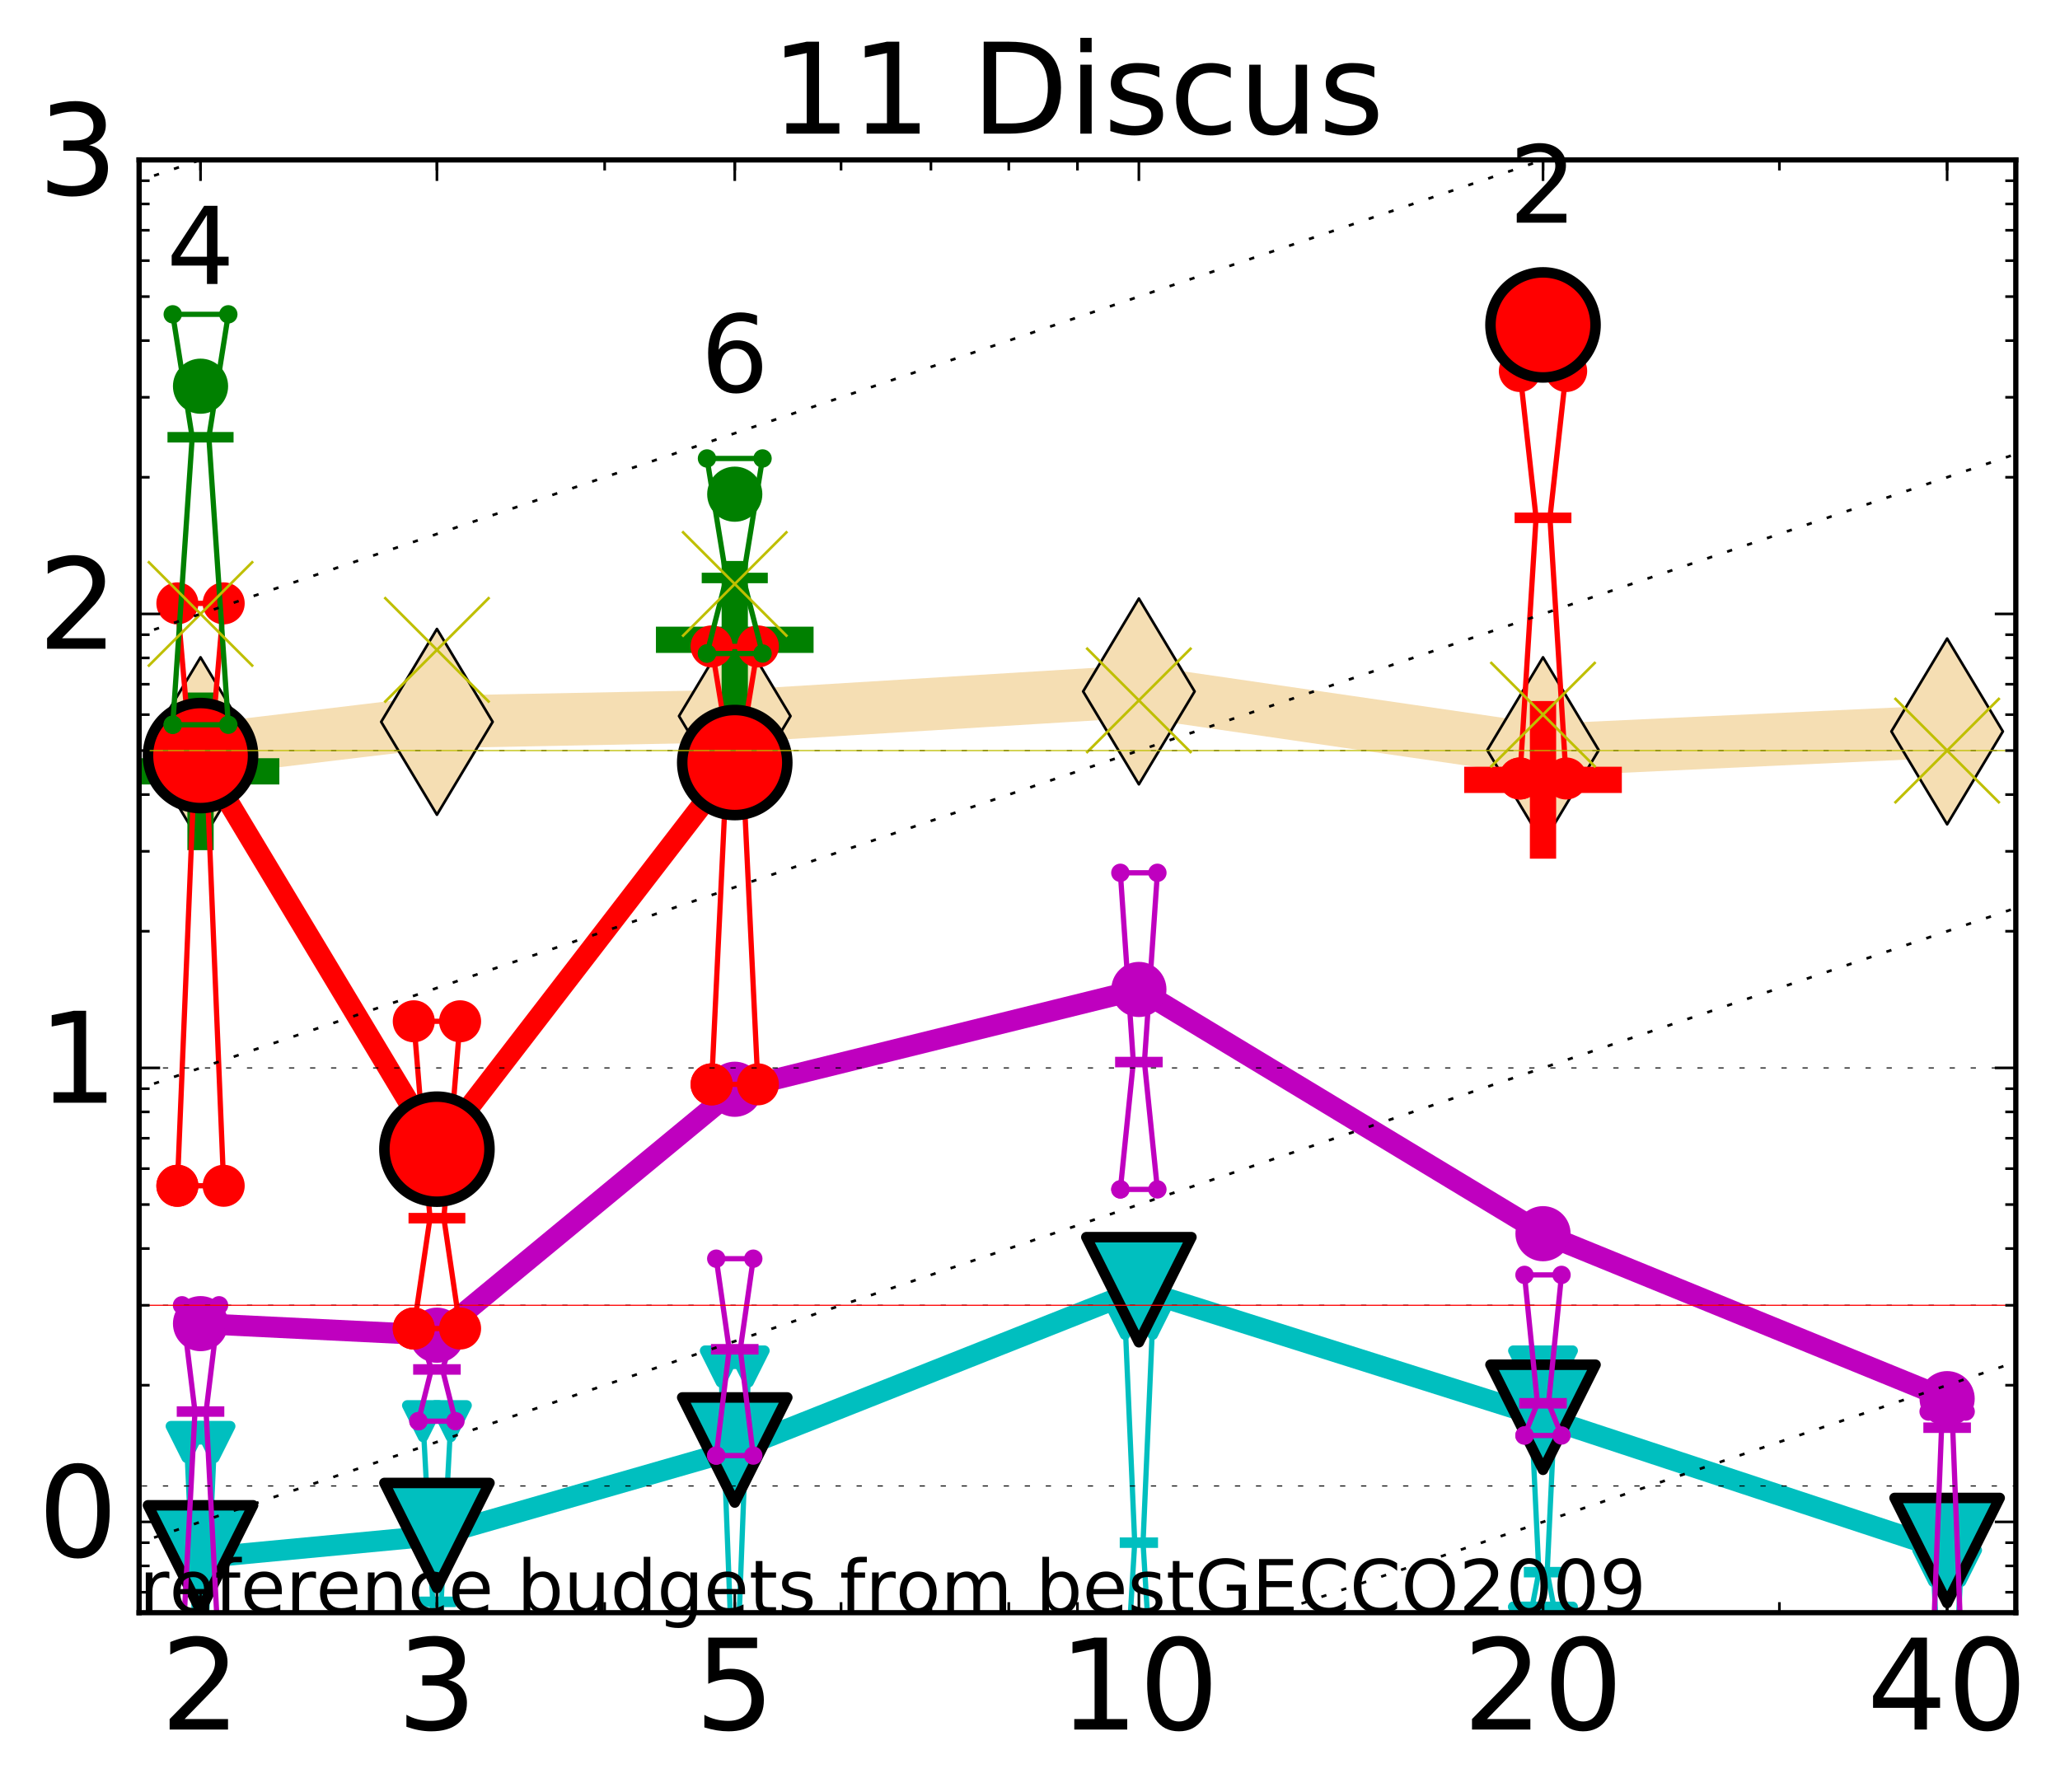 <?xml version="1.0" encoding="utf-8" standalone="no"?>
<!DOCTYPE svg PUBLIC "-//W3C//DTD SVG 1.1//EN"
  "http://www.w3.org/Graphics/SVG/1.1/DTD/svg11.dtd">
<!-- Created with matplotlib (http://matplotlib.org/) -->
<svg height="341pt" version="1.1" viewBox="0 0 392 341" width="392pt" xmlns="http://www.w3.org/2000/svg" xmlns:xlink="http://www.w3.org/1999/xlink">
 <defs>
  <style type="text/css">
*{stroke-linecap:butt;stroke-linejoin:round;stroke-miterlimit:100000;}
  </style>
 </defs>
 <g id="figure_1">
  <g id="patch_1">
   <path d="M 0 341.344 
L 392.992 341.344 
L 392.992 0 
L 0 0 
z
" style="fill:#ffffff;"/>
  </g>
  <g id="axes_1">
   <g id="patch_2">
    <path d="M 26.47 306.916 
L 383.59 306.916 
L 383.59 30.436 
L 26.47 30.436 
z
" style="fill:#ffffff;"/>
   </g>
   <g id="line2d_1">
    <path clip-path="url(#p51fc651ed5)" d="M 38.159 142.77 
L 83.144 137.377 
L 139.818 136.28 
L 216.719 131.588 
L 293.621 142.77 
L 370.522 139.2 
" style="fill:none;stroke:#f5deb3;stroke-linecap:square;stroke-width:10.0;"/>
    <defs>
     <path d="M -0 17.678 
L 10.607 0 
L 0 -17.678 
L -10.607 -0 
z
" id="mb9d3f05cd8" style="stroke:#000000;stroke-linejoin:miter;stroke-width:0.5;"/>
    </defs>
    <g clip-path="url(#p51fc651ed5)">
     <use style="fill:#f5deb3;stroke:#000000;stroke-linejoin:miter;stroke-width:0.5;" x="38.159" xlink:href="#mb9d3f05cd8" y="142.77"/>
     <use style="fill:#f5deb3;stroke:#000000;stroke-linejoin:miter;stroke-width:0.5;" x="83.144" xlink:href="#mb9d3f05cd8" y="137.377"/>
     <use style="fill:#f5deb3;stroke:#000000;stroke-linejoin:miter;stroke-width:0.5;" x="139.818" xlink:href="#mb9d3f05cd8" y="136.28"/>
     <use style="fill:#f5deb3;stroke:#000000;stroke-linejoin:miter;stroke-width:0.5;" x="216.719" xlink:href="#mb9d3f05cd8" y="131.588"/>
     <use style="fill:#f5deb3;stroke:#000000;stroke-linejoin:miter;stroke-width:0.5;" x="293.621" xlink:href="#mb9d3f05cd8" y="142.77"/>
     <use style="fill:#f5deb3;stroke:#000000;stroke-linejoin:miter;stroke-width:0.5;" x="370.522" xlink:href="#mb9d3f05cd8" y="139.2"/>
    </g>
   </g>
   <g id="line2d_2">
    <defs>
     <path d="M -15 0 
L 15 0 
M 0 15 
L 0 -15 
" id="m071c655db0" style="stroke:#008000;stroke-width:5.0;"/>
    </defs>
    <g clip-path="url(#p51fc651ed5)">
     <use style="fill:#008000;stroke:#008000;stroke-width:5.0;" x="38.159" xlink:href="#m071c655db0" y="146.799"/>
    </g>
   </g>
   <g id="line2d_3">
    <defs>
     <path d="M -15 0 
L 15 0 
M 0 15 
L 0 -15 
" id="mcb5f569d87" style="stroke:#ff0000;stroke-width:5.0;"/>
    </defs>
    <g clip-path="url(#p51fc651ed5)">
     <use style="fill:#ff0000;stroke:#ff0000;stroke-width:5.0;" x="293.621" xlink:href="#mcb5f569d87" y="148.417"/>
    </g>
   </g>
   <g id="line2d_4">
    <g clip-path="url(#p51fc651ed5)">
     <use style="fill:#008000;stroke:#008000;stroke-width:5.0;" x="139.818" xlink:href="#m071c655db0" y="121.761"/>
    </g>
   </g>
   <g id="line2d_5">
    <path clip-path="url(#p51fc651ed5)" d="M 35.516 315.645 
L 37.366 315.645 
L 35.516 274.422 
L 40.803 274.422 
L 38.952 315.645 
L 40.803 315.645 
L 35.516 315.645 
" style="fill:none;stroke:#00bfbf;stroke-linecap:square;"/>
   </g>
   <g id="line2d_6">
    <path clip-path="url(#p51fc651ed5)" d="M 35.516 315.645 
L 40.803 315.645 
L 40.803 274.422 
L 35.516 274.422 
L 35.516 315.645 
" style="fill:none;"/>
    <defs>
     <path d="M -0 3 
L 3 -3 
L -3 -3 
z
" id="m4983c04005" style="stroke:#00bfbf;stroke-linejoin:miter;stroke-width:2.0;"/>
    </defs>
    <g clip-path="url(#p51fc651ed5)">
     <use style="fill:#00bfbf;stroke:#00bfbf;stroke-linejoin:miter;stroke-width:2.0;" x="35.516" xlink:href="#m4983c04005" y="315.645"/>
     <use style="fill:#00bfbf;stroke:#00bfbf;stroke-linejoin:miter;stroke-width:2.0;" x="40.803" xlink:href="#m4983c04005" y="315.645"/>
     <use style="fill:#00bfbf;stroke:#00bfbf;stroke-linejoin:miter;stroke-width:2.0;" x="40.803" xlink:href="#m4983c04005" y="274.422"/>
     <use style="fill:#00bfbf;stroke:#00bfbf;stroke-linejoin:miter;stroke-width:2.0;" x="35.516" xlink:href="#m4983c04005" y="274.422"/>
     <use style="fill:#00bfbf;stroke:#00bfbf;stroke-linejoin:miter;stroke-width:2.0;" x="35.516" xlink:href="#m4983c04005" y="315.645"/>
    </g>
   </g>
   <g id="line2d_7">
    <path clip-path="url(#p51fc651ed5)" d="M 35.516 315.645 
L 40.803 315.645 
" style="fill:none;stroke:#00bfbf;stroke-linecap:square;stroke-width:2.0;"/>
   </g>
   <g id="line2d_8">
    <path clip-path="url(#p51fc651ed5)" d="M 80.5 330.86 
L 82.351 304.851 
L 80.5 270.469 
L 85.787 270.469 
L 83.937 304.851 
L 85.787 330.86 
L 80.5 330.86 
" style="fill:none;stroke:#00bfbf;stroke-linecap:square;"/>
   </g>
   <g id="line2d_9">
    <path clip-path="url(#p51fc651ed5)" d="M 80.5 330.86 
L 85.787 330.86 
L 85.787 270.469 
L 80.5 270.469 
L 80.5 330.86 
" style="fill:none;"/>
    <g clip-path="url(#p51fc651ed5)">
     <use style="fill:#00bfbf;stroke:#00bfbf;stroke-linejoin:miter;stroke-width:2.0;" x="80.5" xlink:href="#m4983c04005" y="330.86"/>
     <use style="fill:#00bfbf;stroke:#00bfbf;stroke-linejoin:miter;stroke-width:2.0;" x="85.787" xlink:href="#m4983c04005" y="330.86"/>
     <use style="fill:#00bfbf;stroke:#00bfbf;stroke-linejoin:miter;stroke-width:2.0;" x="85.787" xlink:href="#m4983c04005" y="270.469"/>
     <use style="fill:#00bfbf;stroke:#00bfbf;stroke-linejoin:miter;stroke-width:2.0;" x="80.5" xlink:href="#m4983c04005" y="270.469"/>
     <use style="fill:#00bfbf;stroke:#00bfbf;stroke-linejoin:miter;stroke-width:2.0;" x="80.5" xlink:href="#m4983c04005" y="330.86"/>
    </g>
   </g>
   <g id="line2d_10">
    <path clip-path="url(#p51fc651ed5)" d="M 80.5 304.851 
L 85.787 304.851 
" style="fill:none;stroke:#00bfbf;stroke-linecap:square;stroke-width:2.0;"/>
   </g>
   <g id="line2d_11">
    <path clip-path="url(#p51fc651ed5)" d="M 137.519 342.344 
L 139.025 308.804 
L 137.174 260.051 
L 142.461 260.051 
L 140.611 308.804 
L 142.116 342.344 
" style="fill:none;stroke:#00bfbf;stroke-linecap:square;"/>
   </g>
   <g id="line2d_12">
    <path clip-path="url(#p51fc651ed5)" d="M 142.461 342.344 
L 142.461 260.051 
L 137.174 260.051 
L 137.174 342.344 
" style="fill:none;"/>
    <g clip-path="url(#p51fc651ed5)">
     <use style="fill:#00bfbf;stroke:#00bfbf;stroke-linejoin:miter;stroke-width:2.0;" x="137.174" xlink:href="#m4983c04005" y="350.027"/>
     <use style="fill:#00bfbf;stroke:#00bfbf;stroke-linejoin:miter;stroke-width:2.0;" x="142.461" xlink:href="#m4983c04005" y="350.027"/>
     <use style="fill:#00bfbf;stroke:#00bfbf;stroke-linejoin:miter;stroke-width:2.0;" x="142.461" xlink:href="#m4983c04005" y="260.051"/>
     <use style="fill:#00bfbf;stroke:#00bfbf;stroke-linejoin:miter;stroke-width:2.0;" x="137.174" xlink:href="#m4983c04005" y="260.051"/>
     <use style="fill:#00bfbf;stroke:#00bfbf;stroke-linejoin:miter;stroke-width:2.0;" x="137.174" xlink:href="#m4983c04005" y="350.027"/>
    </g>
   </g>
   <g id="line2d_13">
    <path clip-path="url(#p51fc651ed5)" d="M 137.174 308.804 
L 142.461 308.804 
" style="fill:none;stroke:#00bfbf;stroke-linecap:square;stroke-width:2.0;"/>
   </g>
   <g id="line2d_14">
    <path clip-path="url(#p51fc651ed5)" d="M 214.076 324.018 
L 215.926 293.59 
L 214.076 251.002 
L 219.363 251.002 
L 217.512 293.59 
L 219.363 324.018 
L 214.076 324.018 
" style="fill:none;stroke:#00bfbf;stroke-linecap:square;"/>
   </g>
   <g id="line2d_15">
    <path clip-path="url(#p51fc651ed5)" d="M 214.076 324.018 
L 219.363 324.018 
L 219.363 251.002 
L 214.076 251.002 
L 214.076 324.018 
" style="fill:none;"/>
    <g clip-path="url(#p51fc651ed5)">
     <use style="fill:#00bfbf;stroke:#00bfbf;stroke-linejoin:miter;stroke-width:2.0;" x="214.076" xlink:href="#m4983c04005" y="324.018"/>
     <use style="fill:#00bfbf;stroke:#00bfbf;stroke-linejoin:miter;stroke-width:2.0;" x="219.363" xlink:href="#m4983c04005" y="324.018"/>
     <use style="fill:#00bfbf;stroke:#00bfbf;stroke-linejoin:miter;stroke-width:2.0;" x="219.363" xlink:href="#m4983c04005" y="251.002"/>
     <use style="fill:#00bfbf;stroke:#00bfbf;stroke-linejoin:miter;stroke-width:2.0;" x="214.076" xlink:href="#m4983c04005" y="251.002"/>
     <use style="fill:#00bfbf;stroke:#00bfbf;stroke-linejoin:miter;stroke-width:2.0;" x="214.076" xlink:href="#m4983c04005" y="324.018"/>
    </g>
   </g>
   <g id="line2d_16">
    <path clip-path="url(#p51fc651ed5)" d="M 214.076 293.59 
L 219.363 293.59 
" style="fill:none;stroke:#00bfbf;stroke-linecap:square;stroke-width:2.0;"/>
   </g>
   <g id="line2d_17">
    <path clip-path="url(#p51fc651ed5)" d="M 290.977 308.804 
L 292.828 299.201 
L 290.977 260.051 
L 296.264 260.051 
L 294.414 299.201 
L 296.264 308.804 
L 290.977 308.804 
" style="fill:none;stroke:#00bfbf;stroke-linecap:square;"/>
   </g>
   <g id="line2d_18">
    <path clip-path="url(#p51fc651ed5)" d="M 290.977 308.804 
L 296.264 308.804 
L 296.264 260.051 
L 290.977 260.051 
L 290.977 308.804 
" style="fill:none;"/>
    <g clip-path="url(#p51fc651ed5)">
     <use style="fill:#00bfbf;stroke:#00bfbf;stroke-linejoin:miter;stroke-width:2.0;" x="290.977" xlink:href="#m4983c04005" y="308.804"/>
     <use style="fill:#00bfbf;stroke:#00bfbf;stroke-linejoin:miter;stroke-width:2.0;" x="296.264" xlink:href="#m4983c04005" y="308.804"/>
     <use style="fill:#00bfbf;stroke:#00bfbf;stroke-linejoin:miter;stroke-width:2.0;" x="296.264" xlink:href="#m4983c04005" y="260.051"/>
     <use style="fill:#00bfbf;stroke:#00bfbf;stroke-linejoin:miter;stroke-width:2.0;" x="290.977" xlink:href="#m4983c04005" y="260.051"/>
     <use style="fill:#00bfbf;stroke:#00bfbf;stroke-linejoin:miter;stroke-width:2.0;" x="290.977" xlink:href="#m4983c04005" y="308.804"/>
    </g>
   </g>
   <g id="line2d_19">
    <path clip-path="url(#p51fc651ed5)" d="M 290.977 299.201 
L 296.264 299.201 
" style="fill:none;stroke:#00bfbf;stroke-linecap:square;stroke-width:2.0;"/>
   </g>
   <g id="line2d_20">
    <path clip-path="url(#p51fc651ed5)" d="M 369.28 342.344 
L 369.729 336.41 
L 367.879 298.009 
L 373.166 298.009 
L 371.316 336.41 
L 371.765 342.344 
" style="fill:none;stroke:#00bfbf;stroke-linecap:square;"/>
   </g>
   <g id="line2d_21">
    <path clip-path="url(#p51fc651ed5)" d="M 373.166 342.344 
L 373.166 298.009 
L 367.879 298.009 
L 367.879 342.344 
" style="fill:none;"/>
    <g clip-path="url(#p51fc651ed5)">
     <use style="fill:#00bfbf;stroke:#00bfbf;stroke-linejoin:miter;stroke-width:2.0;" x="367.879" xlink:href="#m4983c04005" y="360.822"/>
     <use style="fill:#00bfbf;stroke:#00bfbf;stroke-linejoin:miter;stroke-width:2.0;" x="373.166" xlink:href="#m4983c04005" y="360.822"/>
     <use style="fill:#00bfbf;stroke:#00bfbf;stroke-linejoin:miter;stroke-width:2.0;" x="373.166" xlink:href="#m4983c04005" y="298.009"/>
     <use style="fill:#00bfbf;stroke:#00bfbf;stroke-linejoin:miter;stroke-width:2.0;" x="367.879" xlink:href="#m4983c04005" y="298.009"/>
     <use style="fill:#00bfbf;stroke:#00bfbf;stroke-linejoin:miter;stroke-width:2.0;" x="367.879" xlink:href="#m4983c04005" y="360.822"/>
    </g>
   </g>
   <g id="line2d_22">
    <path clip-path="url(#p51fc651ed5)" d="M 367.879 336.41 
L 373.166 336.41 
" style="fill:none;stroke:#00bfbf;stroke-linecap:square;stroke-width:2.0;"/>
   </g>
   <g id="line2d_23">
    <path clip-path="url(#p51fc651ed5)" d="M 38.159 296.478 
L 83.144 292.225 
" style="fill:none;stroke:#00bfbf;stroke-linecap:square;stroke-width:4.0;"/>
   </g>
   <g id="line2d_24">
    <path clip-path="url(#p51fc651ed5)" d="M 83.144 292.225 
L 139.818 275.954 
" style="fill:none;stroke:#00bfbf;stroke-linecap:square;stroke-width:4.0;"/>
   </g>
   <g id="line2d_25">
    <path clip-path="url(#p51fc651ed5)" d="M 139.818 275.954 
L 216.719 245.448 
" style="fill:none;stroke:#00bfbf;stroke-linecap:square;stroke-width:4.0;"/>
   </g>
   <g id="line2d_26">
    <path clip-path="url(#p51fc651ed5)" d="M 216.719 245.448 
L 293.621 269.725 
" style="fill:none;stroke:#00bfbf;stroke-linecap:square;stroke-width:4.0;"/>
   </g>
   <g id="line2d_27">
    <path clip-path="url(#p51fc651ed5)" d="M 293.621 269.725 
L 370.522 295.078 
" style="fill:none;stroke:#00bfbf;stroke-linecap:square;stroke-width:4.0;"/>
   </g>
   <g id="line2d_28">
    <path clip-path="url(#p51fc651ed5)" d="M 38.159 296.478 
L 83.144 292.225 
L 139.818 275.954 
L 216.719 245.448 
L 293.621 269.725 
L 370.522 295.078 
" style="fill:none;"/>
    <defs>
     <path d="M -0 10 
L 10 -10 
L -10 -10 
z
" id="m3c8669369b" style="stroke:#000000;stroke-linejoin:miter;stroke-width:2.0;"/>
    </defs>
    <g clip-path="url(#p51fc651ed5)">
     <use style="fill:#00bfbf;stroke:#000000;stroke-linejoin:miter;stroke-width:2.0;" x="38.159" xlink:href="#m3c8669369b" y="296.478"/>
     <use style="fill:#00bfbf;stroke:#000000;stroke-linejoin:miter;stroke-width:2.0;" x="83.144" xlink:href="#m3c8669369b" y="292.225"/>
     <use style="fill:#00bfbf;stroke:#000000;stroke-linejoin:miter;stroke-width:2.0;" x="139.818" xlink:href="#m3c8669369b" y="275.954"/>
     <use style="fill:#00bfbf;stroke:#000000;stroke-linejoin:miter;stroke-width:2.0;" x="216.719" xlink:href="#m3c8669369b" y="245.448"/>
     <use style="fill:#00bfbf;stroke:#000000;stroke-linejoin:miter;stroke-width:2.0;" x="293.621" xlink:href="#m3c8669369b" y="269.725"/>
     <use style="fill:#00bfbf;stroke:#000000;stroke-linejoin:miter;stroke-width:2.0;" x="370.522" xlink:href="#m3c8669369b" y="295.078"/>
    </g>
   </g>
   <g id="line2d_29">
    <path clip-path="url(#p51fc651ed5)" d="M 34.635 315.645 
L 37.102 268.638 
L 34.635 248.413 
L 41.684 248.413 
L 39.217 268.638 
L 41.684 315.645 
L 34.635 315.645 
" style="fill:none;stroke:#bf00bf;stroke-linecap:square;"/>
   </g>
   <g id="line2d_30">
    <path clip-path="url(#p51fc651ed5)" d="M 34.635 315.645 
L 41.684 315.645 
L 41.684 248.413 
L 34.635 248.413 
L 34.635 315.645 
" style="fill:none;"/>
    <defs>
     <path d="M 0 1.5 
C 0.398 1.5 0.779 1.342 1.061 1.061 
C 1.342 0.779 1.5 0.398 1.5 0 
C 1.5 -0.398 1.342 -0.779 1.061 -1.061 
C 0.779 -1.342 0.398 -1.5 0 -1.5 
C -0.398 -1.5 -0.779 -1.342 -1.061 -1.061 
C -1.342 -0.779 -1.5 -0.398 -1.5 0 
C -1.5 0.398 -1.342 0.779 -1.061 1.061 
C -0.779 1.342 -0.398 1.5 0 1.5 
z
" id="m8482e549c6" style="stroke:#bf00bf;stroke-width:0.5;"/>
    </defs>
    <g clip-path="url(#p51fc651ed5)">
     <use style="fill:#bf00bf;stroke:#bf00bf;stroke-width:0.5;" x="34.635" xlink:href="#m8482e549c6" y="315.645"/>
     <use style="fill:#bf00bf;stroke:#bf00bf;stroke-width:0.5;" x="41.684" xlink:href="#m8482e549c6" y="315.645"/>
     <use style="fill:#bf00bf;stroke:#bf00bf;stroke-width:0.5;" x="41.684" xlink:href="#m8482e549c6" y="248.413"/>
     <use style="fill:#bf00bf;stroke:#bf00bf;stroke-width:0.5;" x="34.635" xlink:href="#m8482e549c6" y="248.413"/>
     <use style="fill:#bf00bf;stroke:#bf00bf;stroke-width:0.5;" x="34.635" xlink:href="#m8482e549c6" y="315.645"/>
    </g>
   </g>
   <g id="line2d_31">
    <path clip-path="url(#p51fc651ed5)" d="M 34.635 268.638 
L 41.684 268.638 
" style="fill:none;stroke:#bf00bf;stroke-linecap:square;stroke-width:2.0;"/>
   </g>
   <g id="line2d_32">
    <path clip-path="url(#p51fc651ed5)" d="M 79.619 270.469 
L 82.086 260.624 
L 79.619 252.833 
L 86.669 252.833 
L 84.201 260.624 
L 86.669 270.469 
L 79.619 270.469 
" style="fill:none;stroke:#bf00bf;stroke-linecap:square;"/>
   </g>
   <g id="line2d_33">
    <path clip-path="url(#p51fc651ed5)" d="M 79.619 270.469 
L 86.669 270.469 
L 86.669 252.833 
L 79.619 252.833 
L 79.619 270.469 
" style="fill:none;"/>
    <g clip-path="url(#p51fc651ed5)">
     <use style="fill:#bf00bf;stroke:#bf00bf;stroke-width:0.5;" x="79.619" xlink:href="#m8482e549c6" y="270.469"/>
     <use style="fill:#bf00bf;stroke:#bf00bf;stroke-width:0.5;" x="86.669" xlink:href="#m8482e549c6" y="270.469"/>
     <use style="fill:#bf00bf;stroke:#bf00bf;stroke-width:0.5;" x="86.669" xlink:href="#m8482e549c6" y="252.833"/>
     <use style="fill:#bf00bf;stroke:#bf00bf;stroke-width:0.5;" x="79.619" xlink:href="#m8482e549c6" y="252.833"/>
     <use style="fill:#bf00bf;stroke:#bf00bf;stroke-width:0.5;" x="79.619" xlink:href="#m8482e549c6" y="270.469"/>
    </g>
   </g>
   <g id="line2d_34">
    <path clip-path="url(#p51fc651ed5)" d="M 79.619 260.624 
L 86.669 260.624 
" style="fill:none;stroke:#bf00bf;stroke-linecap:square;stroke-width:2.0;"/>
   </g>
   <g id="line2d_35">
    <path clip-path="url(#p51fc651ed5)" d="M 136.293 277.011 
L 138.76 256.786 
L 136.293 239.543 
L 143.342 239.543 
L 140.875 256.786 
L 143.342 277.011 
L 136.293 277.011 
" style="fill:none;stroke:#bf00bf;stroke-linecap:square;"/>
   </g>
   <g id="line2d_36">
    <path clip-path="url(#p51fc651ed5)" d="M 136.293 277.011 
L 143.342 277.011 
L 143.342 239.543 
L 136.293 239.543 
L 136.293 277.011 
" style="fill:none;"/>
    <g clip-path="url(#p51fc651ed5)">
     <use style="fill:#bf00bf;stroke:#bf00bf;stroke-width:0.5;" x="136.293" xlink:href="#m8482e549c6" y="277.011"/>
     <use style="fill:#bf00bf;stroke:#bf00bf;stroke-width:0.5;" x="143.342" xlink:href="#m8482e549c6" y="277.011"/>
     <use style="fill:#bf00bf;stroke:#bf00bf;stroke-width:0.5;" x="143.342" xlink:href="#m8482e549c6" y="239.543"/>
     <use style="fill:#bf00bf;stroke:#bf00bf;stroke-width:0.5;" x="136.293" xlink:href="#m8482e549c6" y="239.543"/>
     <use style="fill:#bf00bf;stroke:#bf00bf;stroke-width:0.5;" x="136.293" xlink:href="#m8482e549c6" y="277.011"/>
    </g>
   </g>
   <g id="line2d_37">
    <path clip-path="url(#p51fc651ed5)" d="M 136.293 256.786 
L 143.342 256.786 
" style="fill:none;stroke:#bf00bf;stroke-linecap:square;stroke-width:2.0;"/>
   </g>
   <g id="line2d_38">
    <path clip-path="url(#p51fc651ed5)" d="M 213.195 226.357 
L 215.662 202.127 
L 213.195 166.106 
L 220.244 166.106 
L 217.777 202.127 
L 220.244 226.357 
L 213.195 226.357 
" style="fill:none;stroke:#bf00bf;stroke-linecap:square;"/>
   </g>
   <g id="line2d_39">
    <path clip-path="url(#p51fc651ed5)" d="M 213.195 226.357 
L 220.244 226.357 
L 220.244 166.106 
L 213.195 166.106 
L 213.195 226.357 
" style="fill:none;"/>
    <g clip-path="url(#p51fc651ed5)">
     <use style="fill:#bf00bf;stroke:#bf00bf;stroke-width:0.5;" x="213.195" xlink:href="#m8482e549c6" y="226.357"/>
     <use style="fill:#bf00bf;stroke:#bf00bf;stroke-width:0.5;" x="220.244" xlink:href="#m8482e549c6" y="226.357"/>
     <use style="fill:#bf00bf;stroke:#bf00bf;stroke-width:0.5;" x="220.244" xlink:href="#m8482e549c6" y="166.106"/>
     <use style="fill:#bf00bf;stroke:#bf00bf;stroke-width:0.5;" x="213.195" xlink:href="#m8482e549c6" y="166.106"/>
     <use style="fill:#bf00bf;stroke:#bf00bf;stroke-width:0.5;" x="213.195" xlink:href="#m8482e549c6" y="226.357"/>
    </g>
   </g>
   <g id="line2d_40">
    <path clip-path="url(#p51fc651ed5)" d="M 213.195 202.127 
L 220.244 202.127 
" style="fill:none;stroke:#bf00bf;stroke-linecap:square;stroke-width:2.0;"/>
   </g>
   <g id="line2d_41">
    <path clip-path="url(#p51fc651ed5)" d="M 290.096 273.192 
L 292.563 267.063 
L 290.096 242.629 
L 297.146 242.629 
L 294.678 267.063 
L 297.146 273.192 
L 290.096 273.192 
" style="fill:none;stroke:#bf00bf;stroke-linecap:square;"/>
   </g>
   <g id="line2d_42">
    <path clip-path="url(#p51fc651ed5)" d="M 290.096 273.192 
L 297.146 273.192 
L 297.146 242.629 
L 290.096 242.629 
L 290.096 273.192 
" style="fill:none;"/>
    <g clip-path="url(#p51fc651ed5)">
     <use style="fill:#bf00bf;stroke:#bf00bf;stroke-width:0.5;" x="290.096" xlink:href="#m8482e549c6" y="273.192"/>
     <use style="fill:#bf00bf;stroke:#bf00bf;stroke-width:0.5;" x="297.146" xlink:href="#m8482e549c6" y="273.192"/>
     <use style="fill:#bf00bf;stroke:#bf00bf;stroke-width:0.5;" x="297.146" xlink:href="#m8482e549c6" y="242.629"/>
     <use style="fill:#bf00bf;stroke:#bf00bf;stroke-width:0.5;" x="290.096" xlink:href="#m8482e549c6" y="242.629"/>
     <use style="fill:#bf00bf;stroke:#bf00bf;stroke-width:0.5;" x="290.096" xlink:href="#m8482e549c6" y="273.192"/>
    </g>
   </g>
   <g id="line2d_43">
    <path clip-path="url(#p51fc651ed5)" d="M 290.096 267.063 
L 297.146 267.063 
" style="fill:none;stroke:#bf00bf;stroke-linecap:square;stroke-width:2.0;"/>
   </g>
   <g id="line2d_44">
    <path clip-path="url(#p51fc651ed5)" d="M 366.998 334.813 
L 369.465 271.708 
L 366.998 268.638 
L 374.047 268.638 
L 371.58 271.708 
L 374.047 334.813 
L 366.998 334.813 
" style="fill:none;stroke:#bf00bf;stroke-linecap:square;"/>
   </g>
   <g id="line2d_45">
    <path clip-path="url(#p51fc651ed5)" d="M 366.998 334.813 
L 374.047 334.813 
L 374.047 268.638 
L 366.998 268.638 
L 366.998 334.813 
" style="fill:none;"/>
    <g clip-path="url(#p51fc651ed5)">
     <use style="fill:#bf00bf;stroke:#bf00bf;stroke-width:0.5;" x="366.998" xlink:href="#m8482e549c6" y="334.813"/>
     <use style="fill:#bf00bf;stroke:#bf00bf;stroke-width:0.5;" x="374.047" xlink:href="#m8482e549c6" y="334.813"/>
     <use style="fill:#bf00bf;stroke:#bf00bf;stroke-width:0.5;" x="374.047" xlink:href="#m8482e549c6" y="268.638"/>
     <use style="fill:#bf00bf;stroke:#bf00bf;stroke-width:0.5;" x="366.998" xlink:href="#m8482e549c6" y="268.638"/>
     <use style="fill:#bf00bf;stroke:#bf00bf;stroke-width:0.5;" x="366.998" xlink:href="#m8482e549c6" y="334.813"/>
    </g>
   </g>
   <g id="line2d_46">
    <path clip-path="url(#p51fc651ed5)" d="M 366.998 271.708 
L 374.047 271.708 
" style="fill:none;stroke:#bf00bf;stroke-linecap:square;stroke-width:2.0;"/>
   </g>
   <g id="line2d_47">
    <path clip-path="url(#p51fc651ed5)" d="M 38.159 251.906 
L 83.144 254.105 
" style="fill:none;stroke:#bf00bf;stroke-linecap:square;stroke-width:4.0;"/>
   </g>
   <g id="line2d_48">
    <path clip-path="url(#p51fc651ed5)" d="M 83.144 254.105 
L 139.818 207.301 
" style="fill:none;stroke:#bf00bf;stroke-linecap:square;stroke-width:4.0;"/>
   </g>
   <g id="line2d_49">
    <path clip-path="url(#p51fc651ed5)" d="M 139.818 207.301 
L 216.719 188.307 
" style="fill:none;stroke:#bf00bf;stroke-linecap:square;stroke-width:4.0;"/>
   </g>
   <g id="line2d_50">
    <path clip-path="url(#p51fc651ed5)" d="M 216.719 188.307 
L 293.621 234.788 
" style="fill:none;stroke:#bf00bf;stroke-linecap:square;stroke-width:4.0;"/>
   </g>
   <g id="line2d_51">
    <path clip-path="url(#p51fc651ed5)" d="M 293.621 234.788 
L 370.522 266.183 
" style="fill:none;stroke:#bf00bf;stroke-linecap:square;stroke-width:4.0;"/>
   </g>
   <g id="line2d_52">
    <path clip-path="url(#p51fc651ed5)" d="M 38.159 251.906 
L 83.144 254.105 
L 139.818 207.301 
L 216.719 188.307 
L 293.621 234.788 
L 370.522 266.183 
" style="fill:none;"/>
    <defs>
     <path d="M 0 5 
C 1.326 5 2.598 4.473 3.536 3.536 
C 4.473 2.598 5 1.326 5 0 
C 5 -1.326 4.473 -2.598 3.536 -3.536 
C 2.598 -4.473 1.326 -5 0 -5 
C -1.326 -5 -2.598 -4.473 -3.536 -3.536 
C -4.473 -2.598 -5 -1.326 -5 0 
C -5 1.326 -4.473 2.598 -3.536 3.536 
C -2.598 4.473 -1.326 5 0 5 
z
" id="mf903ef0f9f" style="stroke:#bf00bf;stroke-width:0.5;"/>
    </defs>
    <g clip-path="url(#p51fc651ed5)">
     <use style="fill:#bf00bf;stroke:#bf00bf;stroke-width:0.5;" x="38.159" xlink:href="#mf903ef0f9f" y="251.906"/>
     <use style="fill:#bf00bf;stroke:#bf00bf;stroke-width:0.5;" x="83.144" xlink:href="#mf903ef0f9f" y="254.105"/>
     <use style="fill:#bf00bf;stroke:#bf00bf;stroke-width:0.5;" x="139.818" xlink:href="#mf903ef0f9f" y="207.301"/>
     <use style="fill:#bf00bf;stroke:#bf00bf;stroke-width:0.5;" x="216.719" xlink:href="#mf903ef0f9f" y="188.307"/>
     <use style="fill:#bf00bf;stroke:#bf00bf;stroke-width:0.5;" x="293.621" xlink:href="#mf903ef0f9f" y="234.788"/>
     <use style="fill:#bf00bf;stroke:#bf00bf;stroke-width:0.5;" x="370.522" xlink:href="#mf903ef0f9f" y="266.183"/>
    </g>
   </g>
   <g id="line2d_53">
    <path clip-path="url(#p51fc651ed5)" d="M 33.753 225.669 
L 36.838 150.521 
L 33.753 114.827 
L 42.565 114.827 
L 39.481 150.521 
L 42.565 225.669 
L 33.753 225.669 
" style="fill:none;stroke:#ff0000;stroke-linecap:square;"/>
   </g>
   <g id="line2d_54">
    <path clip-path="url(#p51fc651ed5)" d="M 33.753 225.669 
L 42.565 225.669 
L 42.565 114.827 
L 33.753 114.827 
L 33.753 225.669 
" style="fill:none;"/>
    <defs>
     <path d="M 0 3 
C 0.796 3 1.559 2.684 2.121 2.121 
C 2.684 1.559 3 0.796 3 0 
C 3 -0.796 2.684 -1.559 2.121 -2.121 
C 1.559 -2.684 0.796 -3 0 -3 
C -0.796 -3 -1.559 -2.684 -2.121 -2.121 
C -2.684 -1.559 -3 -0.796 -3 0 
C -3 0.796 -2.684 1.559 -2.121 2.121 
C -1.559 2.684 -0.796 3 0 3 
z
" id="mf23da5647c" style="stroke:#ff0000;stroke-width:2.0;"/>
    </defs>
    <g clip-path="url(#p51fc651ed5)">
     <use style="fill:#ff0000;stroke:#ff0000;stroke-width:2.0;" x="33.753" xlink:href="#mf23da5647c" y="225.669"/>
     <use style="fill:#ff0000;stroke:#ff0000;stroke-width:2.0;" x="42.565" xlink:href="#mf23da5647c" y="225.669"/>
     <use style="fill:#ff0000;stroke:#ff0000;stroke-width:2.0;" x="42.565" xlink:href="#mf23da5647c" y="114.827"/>
     <use style="fill:#ff0000;stroke:#ff0000;stroke-width:2.0;" x="33.753" xlink:href="#mf23da5647c" y="114.827"/>
     <use style="fill:#ff0000;stroke:#ff0000;stroke-width:2.0;" x="33.753" xlink:href="#mf23da5647c" y="225.669"/>
    </g>
   </g>
   <g id="line2d_55">
    <path clip-path="url(#p51fc651ed5)" d="M 33.753 150.521 
L 42.565 150.521 
" style="fill:none;stroke:#ff0000;stroke-linecap:square;stroke-width:2.0;"/>
   </g>
   <g id="line2d_56">
    <path clip-path="url(#p51fc651ed5)" d="M 78.738 252.833 
L 81.822 231.834 
L 78.738 194.366 
L 87.55 194.366 
L 84.466 231.834 
L 87.55 252.833 
L 78.738 252.833 
" style="fill:none;stroke:#ff0000;stroke-linecap:square;"/>
   </g>
   <g id="line2d_57">
    <path clip-path="url(#p51fc651ed5)" d="M 78.738 252.833 
L 87.55 252.833 
L 87.55 194.366 
L 78.738 194.366 
L 78.738 252.833 
" style="fill:none;"/>
    <g clip-path="url(#p51fc651ed5)">
     <use style="fill:#ff0000;stroke:#ff0000;stroke-width:2.0;" x="78.738" xlink:href="#mf23da5647c" y="252.833"/>
     <use style="fill:#ff0000;stroke:#ff0000;stroke-width:2.0;" x="87.55" xlink:href="#mf23da5647c" y="252.833"/>
     <use style="fill:#ff0000;stroke:#ff0000;stroke-width:2.0;" x="87.55" xlink:href="#mf23da5647c" y="194.366"/>
     <use style="fill:#ff0000;stroke:#ff0000;stroke-width:2.0;" x="78.738" xlink:href="#mf23da5647c" y="194.366"/>
     <use style="fill:#ff0000;stroke:#ff0000;stroke-width:2.0;" x="78.738" xlink:href="#mf23da5647c" y="252.833"/>
    </g>
   </g>
   <g id="line2d_58">
    <path clip-path="url(#p51fc651ed5)" d="M 78.738 231.834 
L 87.55 231.834 
" style="fill:none;stroke:#ff0000;stroke-linecap:square;stroke-width:2.0;"/>
   </g>
   <g id="line2d_59">
    <path clip-path="url(#p51fc651ed5)" d="M 135.412 206.365 
L 138.496 141.736 
L 135.412 123.023 
L 144.224 123.023 
L 141.139 141.736 
L 144.224 206.365 
L 135.412 206.365 
" style="fill:none;stroke:#ff0000;stroke-linecap:square;"/>
   </g>
   <g id="line2d_60">
    <path clip-path="url(#p51fc651ed5)" d="M 135.412 206.365 
L 144.224 206.365 
L 144.224 123.023 
L 135.412 123.023 
L 135.412 206.365 
" style="fill:none;"/>
    <g clip-path="url(#p51fc651ed5)">
     <use style="fill:#ff0000;stroke:#ff0000;stroke-width:2.0;" x="135.412" xlink:href="#mf23da5647c" y="206.365"/>
     <use style="fill:#ff0000;stroke:#ff0000;stroke-width:2.0;" x="144.224" xlink:href="#mf23da5647c" y="206.365"/>
     <use style="fill:#ff0000;stroke:#ff0000;stroke-width:2.0;" x="144.224" xlink:href="#mf23da5647c" y="123.023"/>
     <use style="fill:#ff0000;stroke:#ff0000;stroke-width:2.0;" x="135.412" xlink:href="#mf23da5647c" y="123.023"/>
     <use style="fill:#ff0000;stroke:#ff0000;stroke-width:2.0;" x="135.412" xlink:href="#mf23da5647c" y="206.365"/>
    </g>
   </g>
   <g id="line2d_61">
    <path clip-path="url(#p51fc651ed5)" d="M 135.412 141.736 
L 144.224 141.736 
" style="fill:none;stroke:#ff0000;stroke-linecap:square;stroke-width:2.0;"/>
   </g>
   <g id="line2d_62">
    <path clip-path="url(#p51fc651ed5)" d="M 289.215 148.157 
L 292.299 98.549 
L 289.215 70.609 
L 298.027 70.609 
L 294.943 98.549 
L 298.027 148.157 
L 289.215 148.157 
" style="fill:none;stroke:#ff0000;stroke-linecap:square;"/>
   </g>
   <g id="line2d_63">
    <path clip-path="url(#p51fc651ed5)" d="M 289.215 148.157 
L 298.027 148.157 
L 298.027 70.609 
L 289.215 70.609 
L 289.215 148.157 
" style="fill:none;"/>
    <g clip-path="url(#p51fc651ed5)">
     <use style="fill:#ff0000;stroke:#ff0000;stroke-width:2.0;" x="289.215" xlink:href="#mf23da5647c" y="148.157"/>
     <use style="fill:#ff0000;stroke:#ff0000;stroke-width:2.0;" x="298.027" xlink:href="#mf23da5647c" y="148.157"/>
     <use style="fill:#ff0000;stroke:#ff0000;stroke-width:2.0;" x="298.027" xlink:href="#mf23da5647c" y="70.609"/>
     <use style="fill:#ff0000;stroke:#ff0000;stroke-width:2.0;" x="289.215" xlink:href="#mf23da5647c" y="70.609"/>
     <use style="fill:#ff0000;stroke:#ff0000;stroke-width:2.0;" x="289.215" xlink:href="#mf23da5647c" y="148.157"/>
    </g>
   </g>
   <g id="line2d_64">
    <path clip-path="url(#p51fc651ed5)" d="M 289.215 98.549 
L 298.027 98.549 
" style="fill:none;stroke:#ff0000;stroke-linecap:square;stroke-width:2.0;"/>
   </g>
   <g id="line2d_65">
    <path clip-path="url(#p51fc651ed5)" d="M 38.159 143.795 
L 83.144 218.702 
" style="fill:none;stroke:#ff0000;stroke-linecap:square;stroke-width:4.0;"/>
   </g>
   <g id="line2d_66">
    <path clip-path="url(#p51fc651ed5)" d="M 83.144 218.702 
L 139.818 145.121 
" style="fill:none;stroke:#ff0000;stroke-linecap:square;stroke-width:4.0;"/>
   </g>
   <g id="line2d_67">
    <path clip-path="url(#p51fc651ed5)" d="M 38.159 143.795 
L 83.144 218.702 
L 139.818 145.121 
L 293.621 61.835 
" style="fill:none;"/>
    <defs>
     <path d="M 0 10 
C 2.652 10 5.196 8.946 7.071 7.071 
C 8.946 5.196 10 2.652 10 0 
C 10 -2.652 8.946 -5.196 7.071 -7.071 
C 5.196 -8.946 2.652 -10 0 -10 
C -2.652 -10 -5.196 -8.946 -7.071 -7.071 
C -8.946 -5.196 -10 -2.652 -10 0 
C -10 2.652 -8.946 5.196 -7.071 7.071 
C -5.196 8.946 -2.652 10 0 10 
z
" id="m5f05cf830f" style="stroke:#000000;stroke-width:2.0;"/>
    </defs>
    <g clip-path="url(#p51fc651ed5)">
     <use style="fill:#ff0000;stroke:#000000;stroke-width:2.0;" x="38.159" xlink:href="#m5f05cf830f" y="143.795"/>
     <use style="fill:#ff0000;stroke:#000000;stroke-width:2.0;" x="83.144" xlink:href="#m5f05cf830f" y="218.702"/>
     <use style="fill:#ff0000;stroke:#000000;stroke-width:2.0;" x="139.818" xlink:href="#m5f05cf830f" y="145.121"/>
     <use style="fill:#ff0000;stroke:#000000;stroke-width:2.0;" x="293.621" xlink:href="#m5f05cf830f" y="61.835"/>
    </g>
   </g>
   <g id="line2d_68">
    <path clip-path="url(#p51fc651ed5)" d="M 32.872 137.929 
L 36.573 83.212 
L 32.872 59.82 
L 43.446 59.82 
L 39.745 83.212 
L 43.446 137.929 
L 32.872 137.929 
" style="fill:none;stroke:#008000;stroke-linecap:square;"/>
   </g>
   <g id="line2d_69">
    <path clip-path="url(#p51fc651ed5)" d="M 32.872 137.929 
L 43.446 137.929 
L 43.446 59.82 
L 32.872 59.82 
L 32.872 137.929 
" style="fill:none;"/>
    <defs>
     <path d="M 0 1.5 
C 0.398 1.5 0.779 1.342 1.061 1.061 
C 1.342 0.779 1.5 0.398 1.5 0 
C 1.5 -0.398 1.342 -0.779 1.061 -1.061 
C 0.779 -1.342 0.398 -1.5 0 -1.5 
C -0.398 -1.5 -0.779 -1.342 -1.061 -1.061 
C -1.342 -0.779 -1.5 -0.398 -1.5 0 
C -1.5 0.398 -1.342 0.779 -1.061 1.061 
C -0.779 1.342 -0.398 1.5 0 1.5 
z
" id="m87d9a1dade" style="stroke:#008000;stroke-width:0.5;"/>
    </defs>
    <g clip-path="url(#p51fc651ed5)">
     <use style="fill:#008000;stroke:#008000;stroke-width:0.5;" x="32.872" xlink:href="#m87d9a1dade" y="137.929"/>
     <use style="fill:#008000;stroke:#008000;stroke-width:0.5;" x="43.446" xlink:href="#m87d9a1dade" y="137.929"/>
     <use style="fill:#008000;stroke:#008000;stroke-width:0.5;" x="43.446" xlink:href="#m87d9a1dade" y="59.82"/>
     <use style="fill:#008000;stroke:#008000;stroke-width:0.5;" x="32.872" xlink:href="#m87d9a1dade" y="59.82"/>
     <use style="fill:#008000;stroke:#008000;stroke-width:0.5;" x="32.872" xlink:href="#m87d9a1dade" y="137.929"/>
    </g>
   </g>
   <g id="line2d_70">
    <path clip-path="url(#p51fc651ed5)" d="M 32.872 83.212 
L 43.446 83.212 
" style="fill:none;stroke:#008000;stroke-linecap:square;stroke-width:2.0;"/>
   </g>
   <g id="line2d_71">
    <path clip-path="url(#p51fc651ed5)" d="M 134.531 124.374 
L 138.232 109.995 
L 134.531 87.251 
L 145.105 87.251 
L 141.404 109.995 
L 145.105 124.374 
L 134.531 124.374 
" style="fill:none;stroke:#008000;stroke-linecap:square;"/>
   </g>
   <g id="line2d_72">
    <path clip-path="url(#p51fc651ed5)" d="M 134.531 124.374 
L 145.105 124.374 
L 145.105 87.251 
L 134.531 87.251 
L 134.531 124.374 
" style="fill:none;"/>
    <g clip-path="url(#p51fc651ed5)">
     <use style="fill:#008000;stroke:#008000;stroke-width:0.5;" x="134.531" xlink:href="#m87d9a1dade" y="124.374"/>
     <use style="fill:#008000;stroke:#008000;stroke-width:0.5;" x="145.105" xlink:href="#m87d9a1dade" y="124.374"/>
     <use style="fill:#008000;stroke:#008000;stroke-width:0.5;" x="145.105" xlink:href="#m87d9a1dade" y="87.251"/>
     <use style="fill:#008000;stroke:#008000;stroke-width:0.5;" x="134.531" xlink:href="#m87d9a1dade" y="87.251"/>
     <use style="fill:#008000;stroke:#008000;stroke-width:0.5;" x="134.531" xlink:href="#m87d9a1dade" y="124.374"/>
    </g>
   </g>
   <g id="line2d_73">
    <path clip-path="url(#p51fc651ed5)" d="M 134.531 109.995 
L 145.105 109.995 
" style="fill:none;stroke:#008000;stroke-linecap:square;stroke-width:2.0;"/>
   </g>
   <g id="line2d_74">
    <path clip-path="url(#p51fc651ed5)" d="M 38.159 73.5 
L 139.818 94.051 
" style="fill:none;"/>
    <defs>
     <path d="M 0 5 
C 1.326 5 2.598 4.473 3.536 3.536 
C 4.473 2.598 5 1.326 5 0 
C 5 -1.326 4.473 -2.598 3.536 -3.536 
C 2.598 -4.473 1.326 -5 0 -5 
C -1.326 -5 -2.598 -4.473 -3.536 -3.536 
C -4.473 -2.598 -5 -1.326 -5 0 
C -5 1.326 -4.473 2.598 -3.536 3.536 
C -2.598 4.473 -1.326 5 0 5 
z
" id="mae4a258ea3" style="stroke:#008000;stroke-width:0.5;"/>
    </defs>
    <g clip-path="url(#p51fc651ed5)">
     <use style="fill:#008000;stroke:#008000;stroke-width:0.5;" x="38.159" xlink:href="#mae4a258ea3" y="73.5"/>
     <use style="fill:#008000;stroke:#008000;stroke-width:0.5;" x="139.818" xlink:href="#mae4a258ea3" y="94.051"/>
    </g>
   </g>
   <g id="line2d_75"/>
   <g id="line2d_76"/>
   <g id="line2d_77"/>
   <g id="line2d_78"/>
   <g id="line2d_79"/>
   <g id="line2d_80">
    <defs>
     <path d="M -10 10 
L 10 -10 
M -10 -10 
L 10 10 
" id="m8658c789f2" style="stroke:#bfbf00;stroke-width:0.5;"/>
    </defs>
    <g clip-path="url(#p51fc651ed5)">
     <use style="fill:#bfbf00;stroke:#bfbf00;stroke-width:0.5;" x="38.159" xlink:href="#m8658c789f2" y="116.836"/>
     <use style="fill:#bfbf00;stroke:#bfbf00;stroke-width:0.5;" x="83.144" xlink:href="#m8658c789f2" y="123.678"/>
     <use style="fill:#bfbf00;stroke:#bfbf00;stroke-width:0.5;" x="139.818" xlink:href="#m8658c789f2" y="111.138"/>
     <use style="fill:#bfbf00;stroke:#bfbf00;stroke-width:0.5;" x="216.719" xlink:href="#m8658c789f2" y="133.29"/>
     <use style="fill:#bfbf00;stroke:#bfbf00;stroke-width:0.5;" x="293.621" xlink:href="#m8658c789f2" y="136.004"/>
     <use style="fill:#bfbf00;stroke:#bfbf00;stroke-width:0.5;" x="370.522" xlink:href="#m8658c789f2" y="142.845"/>
    </g>
   </g>
   <g id="line2d_81">
    <path clip-path="url(#p51fc651ed5)" d="M -1 142.845 
L 393.992 142.845 
" style="fill:none;stroke:#000000;stroke-dasharray:1,3;stroke-dashoffset:0.0;stroke-width:0.2;"/>
   </g>
   <g id="line2d_82">
    <path clip-path="url(#p51fc651ed5)" d="M -1 142.845 
L 393.992 142.845 
" style="fill:none;stroke:#bfbf00;stroke-linecap:square;stroke-width:0.2;"/>
   </g>
   <g id="line2d_83">
    <path clip-path="url(#p51fc651ed5)" d="M -1 203.236 
L 393.992 203.236 
" style="fill:none;stroke:#000000;stroke-dasharray:1,3;stroke-dashoffset:0.0;stroke-width:0.2;"/>
   </g>
   <g id="line2d_84">
    <path clip-path="url(#p51fc651ed5)" d="M -1 248.413 
L 393.992 248.413 
" style="fill:none;stroke:#000000;stroke-dasharray:1,3;stroke-dashoffset:0.0;stroke-width:0.2;"/>
   </g>
   <g id="line2d_85">
    <path clip-path="url(#p51fc651ed5)" d="M -1 248.413 
L 393.992 248.413 
" style="fill:none;stroke:#ff0000;stroke-linecap:square;stroke-width:0.2;"/>
   </g>
   <g id="line2d_86">
    <path clip-path="url(#p51fc651ed5)" d="M -1 282.795 
L 393.992 282.795 
" style="fill:none;stroke:#000000;stroke-dasharray:1,3;stroke-dashoffset:0.0;stroke-width:0.2;"/>
   </g>
   <g id="line2d_87">
    <path clip-path="url(#p51fc651ed5)" d="M -1 315.645 
L 393.992 315.645 
" style="fill:none;stroke:#000000;stroke-dasharray:1,3;stroke-dashoffset:0.0;stroke-width:0.2;"/>
   </g>
   <g id="line2d_88">
    <path clip-path="url(#p51fc651ed5)" d="M -1 315.645 
L 393.992 315.645 
" style="fill:none;stroke:#00bfbf;stroke-linecap:square;stroke-width:0.2;"/>
   </g>
   <g id="line2d_89">
    <path clip-path="url(#p51fc651ed5)" d="M 137.779 342.344 
L 393.992 255.689 
" style="fill:none;stroke:#000000;stroke-dasharray:1,3;stroke-dashoffset:0.0;stroke-width:0.5;"/>
   </g>
   <g id="line2d_90">
    <path clip-path="url(#p51fc651ed5)" d="M -1 302.88 
L 393.992 169.289 
" style="fill:none;stroke:#000000;stroke-dasharray:1,3;stroke-dashoffset:0.0;stroke-width:0.5;"/>
   </g>
   <g id="line2d_91">
    <path clip-path="url(#p51fc651ed5)" d="M -1 216.48 
L 393.992 82.889 
" style="fill:none;stroke:#000000;stroke-dasharray:1,3;stroke-dashoffset:0.0;stroke-width:0.5;"/>
   </g>
   <g id="line2d_92">
    <path clip-path="url(#p51fc651ed5)" d="M -1 130.08 
L 386.57 -1 
" style="fill:none;stroke:#000000;stroke-dasharray:1,3;stroke-dashoffset:0.0;stroke-width:0.5;"/>
   </g>
   <g id="line2d_93">
    <path clip-path="url(#p51fc651ed5)" d="M -1 43.68 
L 131.108 -1 
" style="fill:none;stroke:#000000;stroke-dasharray:1,3;stroke-dashoffset:0.0;stroke-width:0.5;"/>
   </g>
   <g id="line2d_94">
    <path clip-path="url(#p51fc651ed5)" style="fill:none;stroke:#000000;stroke-dasharray:1,3;stroke-dashoffset:0.0;stroke-width:0.5;"/>
   </g>
   <g id="line2d_95">
    <path clip-path="url(#p51fc651ed5)" style="fill:none;stroke:#000000;stroke-dasharray:1,3;stroke-dashoffset:0.0;stroke-width:0.5;"/>
   </g>
   <g id="line2d_96">
    <path clip-path="url(#p51fc651ed5)" style="fill:none;stroke:#000000;stroke-dasharray:1,3;stroke-dashoffset:0.0;stroke-width:0.5;"/>
   </g>
   <g id="line2d_97">
    <path clip-path="url(#p51fc651ed5)" style="fill:none;stroke:#000000;stroke-dasharray:1,3;stroke-dashoffset:0.0;stroke-width:0.5;"/>
   </g>
   <g id="patch_3">
    <path d="M 26.47 30.436 
L 383.59 30.436 
" style="fill:none;stroke:#000000;stroke-linecap:square;stroke-linejoin:miter;"/>
   </g>
   <g id="patch_4">
    <path d="M 383.59 306.916 
L 383.59 30.436 
" style="fill:none;stroke:#000000;stroke-linecap:square;stroke-linejoin:miter;"/>
   </g>
   <g id="patch_5">
    <path d="M 26.47 306.916 
L 383.59 306.916 
" style="fill:none;stroke:#000000;stroke-linecap:square;stroke-linejoin:miter;"/>
   </g>
   <g id="patch_6">
    <path d="M 26.47 306.916 
L 26.47 30.436 
" style="fill:none;stroke:#000000;stroke-linecap:square;stroke-linejoin:miter;"/>
   </g>
   <g id="matplotlib.axis_1">
    <g id="xtick_1">
     <g id="line2d_98">
      <defs>
       <path d="M 0 0 
L 0 -4 
" id="m6db4f928e9" style="stroke:#000000;stroke-width:0.5;"/>
      </defs>
      <g>
       <use style="stroke:#000000;stroke-width:0.5;" x="38.159" xlink:href="#m6db4f928e9" y="306.916"/>
      </g>
     </g>
     <g id="line2d_99">
      <defs>
       <path d="M 0 0 
L 0 4 
" id="mcf9b4d8d85" style="stroke:#000000;stroke-width:0.5;"/>
      </defs>
      <g>
       <use style="stroke:#000000;stroke-width:0.5;" x="38.159" xlink:href="#mcf9b4d8d85" y="30.436"/>
      </g>
     </g>
     <g id="text_1">
      <!-- 2 -->
      <defs>
       <path d="M 19.188 8.297 
L 53.609 8.297 
L 53.609 0 
L 7.328 0 
L 7.328 8.297 
Q 12.938 14.109 22.625 23.891 
Q 32.328 33.688 34.812 36.531 
Q 39.547 41.844 41.422 45.531 
Q 43.312 49.219 43.312 52.781 
Q 43.312 58.594 39.234 62.25 
Q 35.156 65.922 28.609 65.922 
Q 23.969 65.922 18.812 64.312 
Q 13.672 62.703 7.812 59.422 
L 7.812 69.391 
Q 13.766 71.781 18.938 73 
Q 24.125 74.219 28.422 74.219 
Q 39.75 74.219 46.484 68.547 
Q 53.219 62.891 53.219 53.422 
Q 53.219 48.922 51.531 44.891 
Q 49.859 40.875 45.406 35.406 
Q 44.188 33.984 37.641 27.219 
Q 31.109 20.453 19.188 8.297 
" id="BitstreamVeraSans-Roman-32"/>
      </defs>
      <g transform="translate(30.524 329.152)scale(0.24 -0.24)">
       <use xlink:href="#BitstreamVeraSans-Roman-32"/>
      </g>
     </g>
    </g>
    <g id="xtick_2">
     <g id="line2d_100">
      <g>
       <use style="stroke:#000000;stroke-width:0.5;" x="83.144" xlink:href="#m6db4f928e9" y="306.916"/>
      </g>
     </g>
     <g id="line2d_101">
      <g>
       <use style="stroke:#000000;stroke-width:0.5;" x="83.144" xlink:href="#mcf9b4d8d85" y="30.436"/>
      </g>
     </g>
     <g id="text_2">
      <!-- 3 -->
      <defs>
       <path d="M 40.578 39.312 
Q 47.656 37.797 51.625 33 
Q 55.609 28.219 55.609 21.188 
Q 55.609 10.406 48.188 4.484 
Q 40.766 -1.422 27.094 -1.422 
Q 22.516 -1.422 17.656 -0.516 
Q 12.797 0.391 7.625 2.203 
L 7.625 11.719 
Q 11.719 9.328 16.594 8.109 
Q 21.484 6.891 26.812 6.891 
Q 36.078 6.891 40.938 10.547 
Q 45.797 14.203 45.797 21.188 
Q 45.797 27.641 41.281 31.266 
Q 36.766 34.906 28.719 34.906 
L 20.219 34.906 
L 20.219 43.016 
L 29.109 43.016 
Q 36.375 43.016 40.234 45.922 
Q 44.094 48.828 44.094 54.297 
Q 44.094 59.906 40.109 62.906 
Q 36.141 65.922 28.719 65.922 
Q 24.656 65.922 20.016 65.031 
Q 15.375 64.156 9.812 62.312 
L 9.812 71.094 
Q 15.438 72.656 20.344 73.438 
Q 25.25 74.219 29.594 74.219 
Q 40.828 74.219 47.359 69.109 
Q 53.906 64.016 53.906 55.328 
Q 53.906 49.266 50.438 45.094 
Q 46.969 40.922 40.578 39.312 
" id="BitstreamVeraSans-Roman-33"/>
      </defs>
      <g transform="translate(75.509 329.152)scale(0.24 -0.24)">
       <use xlink:href="#BitstreamVeraSans-Roman-33"/>
      </g>
     </g>
    </g>
    <g id="xtick_3">
     <g id="line2d_102">
      <g>
       <use style="stroke:#000000;stroke-width:0.5;" x="139.818" xlink:href="#m6db4f928e9" y="306.916"/>
      </g>
     </g>
     <g id="line2d_103">
      <g>
       <use style="stroke:#000000;stroke-width:0.5;" x="139.818" xlink:href="#mcf9b4d8d85" y="30.436"/>
      </g>
     </g>
     <g id="text_3">
      <!-- 5 -->
      <defs>
       <path d="M 10.797 72.906 
L 49.516 72.906 
L 49.516 64.594 
L 19.828 64.594 
L 19.828 46.734 
Q 21.969 47.469 24.109 47.828 
Q 26.266 48.188 28.422 48.188 
Q 40.625 48.188 47.75 41.5 
Q 54.891 34.812 54.891 23.391 
Q 54.891 11.625 47.562 5.094 
Q 40.234 -1.422 26.906 -1.422 
Q 22.312 -1.422 17.547 -0.641 
Q 12.797 0.141 7.719 1.703 
L 7.719 11.625 
Q 12.109 9.234 16.797 8.062 
Q 21.484 6.891 26.703 6.891 
Q 35.156 6.891 40.078 11.328 
Q 45.016 15.766 45.016 23.391 
Q 45.016 31 40.078 35.438 
Q 35.156 39.891 26.703 39.891 
Q 22.75 39.891 18.812 39.016 
Q 14.891 38.141 10.797 36.281 
z
" id="BitstreamVeraSans-Roman-35"/>
      </defs>
      <g transform="translate(132.183 329.152)scale(0.24 -0.24)">
       <use xlink:href="#BitstreamVeraSans-Roman-35"/>
      </g>
     </g>
    </g>
    <g id="xtick_4">
     <g id="line2d_104">
      <g>
       <use style="stroke:#000000;stroke-width:0.5;" x="216.719" xlink:href="#m6db4f928e9" y="306.916"/>
      </g>
     </g>
     <g id="line2d_105">
      <g>
       <use style="stroke:#000000;stroke-width:0.5;" x="216.719" xlink:href="#mcf9b4d8d85" y="30.436"/>
      </g>
     </g>
     <g id="text_4">
      <!-- 10 -->
      <defs>
       <path d="M 31.781 66.406 
Q 24.172 66.406 20.328 58.906 
Q 16.5 51.422 16.5 36.375 
Q 16.5 21.391 20.328 13.891 
Q 24.172 6.391 31.781 6.391 
Q 39.453 6.391 43.281 13.891 
Q 47.125 21.391 47.125 36.375 
Q 47.125 51.422 43.281 58.906 
Q 39.453 66.406 31.781 66.406 
M 31.781 74.219 
Q 44.047 74.219 50.516 64.516 
Q 56.984 54.828 56.984 36.375 
Q 56.984 17.969 50.516 8.266 
Q 44.047 -1.422 31.781 -1.422 
Q 19.531 -1.422 13.062 8.266 
Q 6.594 17.969 6.594 36.375 
Q 6.594 54.828 13.062 64.516 
Q 19.531 74.219 31.781 74.219 
" id="BitstreamVeraSans-Roman-30"/>
       <path d="M 12.406 8.297 
L 28.516 8.297 
L 28.516 63.922 
L 10.984 60.406 
L 10.984 69.391 
L 28.422 72.906 
L 38.281 72.906 
L 38.281 8.297 
L 54.391 8.297 
L 54.391 0 
L 12.406 0 
z
" id="BitstreamVeraSans-Roman-31"/>
      </defs>
      <g transform="translate(201.449 329.152)scale(0.24 -0.24)">
       <use xlink:href="#BitstreamVeraSans-Roman-31"/>
       <use x="63.623" xlink:href="#BitstreamVeraSans-Roman-30"/>
      </g>
     </g>
    </g>
    <g id="xtick_5">
     <g id="line2d_106">
      <g>
       <use style="stroke:#000000;stroke-width:0.5;" x="293.621" xlink:href="#m6db4f928e9" y="306.916"/>
      </g>
     </g>
     <g id="line2d_107">
      <g>
       <use style="stroke:#000000;stroke-width:0.5;" x="293.621" xlink:href="#mcf9b4d8d85" y="30.436"/>
      </g>
     </g>
     <g id="text_5">
      <!-- 20 -->
      <g transform="translate(278.351 329.152)scale(0.24 -0.24)">
       <use xlink:href="#BitstreamVeraSans-Roman-32"/>
       <use x="63.623" xlink:href="#BitstreamVeraSans-Roman-30"/>
      </g>
     </g>
    </g>
    <g id="xtick_6">
     <g id="line2d_108">
      <g>
       <use style="stroke:#000000;stroke-width:0.5;" x="370.522" xlink:href="#m6db4f928e9" y="306.916"/>
      </g>
     </g>
     <g id="line2d_109">
      <g>
       <use style="stroke:#000000;stroke-width:0.5;" x="370.522" xlink:href="#mcf9b4d8d85" y="30.436"/>
      </g>
     </g>
     <g id="text_6">
      <!-- 40 -->
      <defs>
       <path d="M 37.797 64.312 
L 12.891 25.391 
L 37.797 25.391 
z
M 35.203 72.906 
L 47.609 72.906 
L 47.609 25.391 
L 58.016 25.391 
L 58.016 17.188 
L 47.609 17.188 
L 47.609 0 
L 37.797 0 
L 37.797 17.188 
L 4.891 17.188 
L 4.891 26.703 
z
" id="BitstreamVeraSans-Roman-34"/>
      </defs>
      <g transform="translate(355.252 329.152)scale(0.24 -0.24)">
       <use xlink:href="#BitstreamVeraSans-Roman-34"/>
       <use x="63.623" xlink:href="#BitstreamVeraSans-Roman-30"/>
      </g>
     </g>
    </g>
    <g id="xtick_7">
     <g id="line2d_110">
      <defs>
       <path d="M 0 0 
L 0 -2 
" id="m5142581fd1" style="stroke:#000000;stroke-width:0.5;"/>
      </defs>
      <g>
       <use style="stroke:#000000;stroke-width:0.5;" x="38.159" xlink:href="#m5142581fd1" y="306.916"/>
      </g>
     </g>
     <g id="line2d_111">
      <defs>
       <path d="M 0 0 
L 0 2 
" id="m956f91de20" style="stroke:#000000;stroke-width:0.5;"/>
      </defs>
      <g>
       <use style="stroke:#000000;stroke-width:0.5;" x="38.159" xlink:href="#m956f91de20" y="30.436"/>
      </g>
     </g>
    </g>
    <g id="xtick_8">
     <g id="line2d_112">
      <g>
       <use style="stroke:#000000;stroke-width:0.5;" x="83.144" xlink:href="#m5142581fd1" y="306.916"/>
      </g>
     </g>
     <g id="line2d_113">
      <g>
       <use style="stroke:#000000;stroke-width:0.5;" x="83.144" xlink:href="#m956f91de20" y="30.436"/>
      </g>
     </g>
    </g>
    <g id="xtick_9">
     <g id="line2d_114">
      <g>
       <use style="stroke:#000000;stroke-width:0.5;" x="115.061" xlink:href="#m5142581fd1" y="306.916"/>
      </g>
     </g>
     <g id="line2d_115">
      <g>
       <use style="stroke:#000000;stroke-width:0.5;" x="115.061" xlink:href="#m956f91de20" y="30.436"/>
      </g>
     </g>
    </g>
    <g id="xtick_10">
     <g id="line2d_116">
      <g>
       <use style="stroke:#000000;stroke-width:0.5;" x="139.818" xlink:href="#m5142581fd1" y="306.916"/>
      </g>
     </g>
     <g id="line2d_117">
      <g>
       <use style="stroke:#000000;stroke-width:0.5;" x="139.818" xlink:href="#m956f91de20" y="30.436"/>
      </g>
     </g>
    </g>
    <g id="xtick_11">
     <g id="line2d_118">
      <g>
       <use style="stroke:#000000;stroke-width:0.5;" x="160.045" xlink:href="#m5142581fd1" y="306.916"/>
      </g>
     </g>
     <g id="line2d_119">
      <g>
       <use style="stroke:#000000;stroke-width:0.5;" x="160.045" xlink:href="#m956f91de20" y="30.436"/>
      </g>
     </g>
    </g>
    <g id="xtick_12">
     <g id="line2d_120">
      <g>
       <use style="stroke:#000000;stroke-width:0.5;" x="177.148" xlink:href="#m5142581fd1" y="306.916"/>
      </g>
     </g>
     <g id="line2d_121">
      <g>
       <use style="stroke:#000000;stroke-width:0.5;" x="177.148" xlink:href="#m956f91de20" y="30.436"/>
      </g>
     </g>
    </g>
    <g id="xtick_13">
     <g id="line2d_122">
      <g>
       <use style="stroke:#000000;stroke-width:0.5;" x="191.962" xlink:href="#m5142581fd1" y="306.916"/>
      </g>
     </g>
     <g id="line2d_123">
      <g>
       <use style="stroke:#000000;stroke-width:0.5;" x="191.962" xlink:href="#m956f91de20" y="30.436"/>
      </g>
     </g>
    </g>
    <g id="xtick_14">
     <g id="line2d_124">
      <g>
       <use style="stroke:#000000;stroke-width:0.5;" x="205.03" xlink:href="#m5142581fd1" y="306.916"/>
      </g>
     </g>
     <g id="line2d_125">
      <g>
       <use style="stroke:#000000;stroke-width:0.5;" x="205.03" xlink:href="#m956f91de20" y="30.436"/>
      </g>
     </g>
    </g>
    <g id="xtick_15">
     <g id="line2d_126">
      <g>
       <use style="stroke:#000000;stroke-width:0.5;" x="293.621" xlink:href="#m5142581fd1" y="306.916"/>
      </g>
     </g>
     <g id="line2d_127">
      <g>
       <use style="stroke:#000000;stroke-width:0.5;" x="293.621" xlink:href="#m956f91de20" y="30.436"/>
      </g>
     </g>
    </g>
    <g id="xtick_16">
     <g id="line2d_128">
      <g>
       <use style="stroke:#000000;stroke-width:0.5;" x="338.605" xlink:href="#m5142581fd1" y="306.916"/>
      </g>
     </g>
     <g id="line2d_129">
      <g>
       <use style="stroke:#000000;stroke-width:0.5;" x="338.605" xlink:href="#m956f91de20" y="30.436"/>
      </g>
     </g>
    </g>
    <g id="xtick_17">
     <g id="line2d_130">
      <g>
       <use style="stroke:#000000;stroke-width:0.5;" x="370.522" xlink:href="#m5142581fd1" y="306.916"/>
      </g>
     </g>
     <g id="line2d_131">
      <g>
       <use style="stroke:#000000;stroke-width:0.5;" x="370.522" xlink:href="#m956f91de20" y="30.436"/>
      </g>
     </g>
    </g>
   </g>
   <g id="matplotlib.axis_2">
    <g id="ytick_1">
     <g id="line2d_132">
      <defs>
       <path d="M 0 0 
L 4 0 
" id="m7ea70d8012" style="stroke:#000000;stroke-width:0.5;"/>
      </defs>
      <g>
       <use style="stroke:#000000;stroke-width:0.5;" x="26.47" xlink:href="#m7ea70d8012" y="289.636"/>
      </g>
     </g>
     <g id="line2d_133">
      <defs>
       <path d="M 0 0 
L -4 0 
" id="m6f6a0a6b88" style="stroke:#000000;stroke-width:0.5;"/>
      </defs>
      <g>
       <use style="stroke:#000000;stroke-width:0.5;" x="383.59" xlink:href="#m6f6a0a6b88" y="289.636"/>
      </g>
     </g>
     <g id="text_7">
      <!-- 0 -->
      <g transform="translate(7.2 296.259)scale(0.24 -0.24)">
       <use xlink:href="#BitstreamVeraSans-Roman-30"/>
      </g>
     </g>
    </g>
    <g id="ytick_2">
     <g id="line2d_134">
      <g>
       <use style="stroke:#000000;stroke-width:0.5;" x="26.47" xlink:href="#m7ea70d8012" y="203.236"/>
      </g>
     </g>
     <g id="line2d_135">
      <g>
       <use style="stroke:#000000;stroke-width:0.5;" x="383.59" xlink:href="#m6f6a0a6b88" y="203.236"/>
      </g>
     </g>
     <g id="text_8">
      <!-- 1 -->
      <g transform="translate(7.2 209.859)scale(0.24 -0.24)">
       <use xlink:href="#BitstreamVeraSans-Roman-31"/>
      </g>
     </g>
    </g>
    <g id="ytick_3">
     <g id="line2d_136">
      <g>
       <use style="stroke:#000000;stroke-width:0.5;" x="26.47" xlink:href="#m7ea70d8012" y="116.836"/>
      </g>
     </g>
     <g id="line2d_137">
      <g>
       <use style="stroke:#000000;stroke-width:0.5;" x="383.59" xlink:href="#m6f6a0a6b88" y="116.836"/>
      </g>
     </g>
     <g id="text_9">
      <!-- 2 -->
      <g transform="translate(7.2 123.459)scale(0.24 -0.24)">
       <use xlink:href="#BitstreamVeraSans-Roman-32"/>
      </g>
     </g>
    </g>
    <g id="ytick_4">
     <g id="line2d_138">
      <g>
       <use style="stroke:#000000;stroke-width:0.5;" x="26.47" xlink:href="#m7ea70d8012" y="30.436"/>
      </g>
     </g>
     <g id="line2d_139">
      <g>
       <use style="stroke:#000000;stroke-width:0.5;" x="383.59" xlink:href="#m6f6a0a6b88" y="30.436"/>
      </g>
     </g>
     <g id="text_10">
      <!-- 3 -->
      <g transform="translate(7.2 37.059)scale(0.24 -0.24)">
       <use xlink:href="#BitstreamVeraSans-Roman-33"/>
      </g>
     </g>
    </g>
    <g id="ytick_5">
     <g id="line2d_140">
      <defs>
       <path d="M 0 0 
L 2 0 
" id="m76e0d51d06" style="stroke:#000000;stroke-width:0.5;"/>
      </defs>
      <g>
       <use style="stroke:#000000;stroke-width:0.5;" x="26.47" xlink:href="#m76e0d51d06" y="303.02"/>
      </g>
     </g>
     <g id="line2d_141">
      <defs>
       <path d="M 0 0 
L -2 0 
" id="m732f6e5612" style="stroke:#000000;stroke-width:0.5;"/>
      </defs>
      <g>
       <use style="stroke:#000000;stroke-width:0.5;" x="383.59" xlink:href="#m732f6e5612" y="303.02"/>
      </g>
     </g>
    </g>
    <g id="ytick_6">
     <g id="line2d_142">
      <g>
       <use style="stroke:#000000;stroke-width:0.5;" x="26.47" xlink:href="#m76e0d51d06" y="298.009"/>
      </g>
     </g>
     <g id="line2d_143">
      <g>
       <use style="stroke:#000000;stroke-width:0.5;" x="383.59" xlink:href="#m732f6e5612" y="298.009"/>
      </g>
     </g>
    </g>
    <g id="ytick_7">
     <g id="line2d_144">
      <g>
       <use style="stroke:#000000;stroke-width:0.5;" x="26.47" xlink:href="#m76e0d51d06" y="293.59"/>
      </g>
     </g>
     <g id="line2d_145">
      <g>
       <use style="stroke:#000000;stroke-width:0.5;" x="383.59" xlink:href="#m732f6e5612" y="293.59"/>
      </g>
     </g>
    </g>
    <g id="ytick_8">
     <g id="line2d_146">
      <g>
       <use style="stroke:#000000;stroke-width:0.5;" x="26.47" xlink:href="#m76e0d51d06" y="263.627"/>
      </g>
     </g>
     <g id="line2d_147">
      <g>
       <use style="stroke:#000000;stroke-width:0.5;" x="383.59" xlink:href="#m732f6e5612" y="263.627"/>
      </g>
     </g>
    </g>
    <g id="ytick_9">
     <g id="line2d_148">
      <g>
       <use style="stroke:#000000;stroke-width:0.5;" x="26.47" xlink:href="#m76e0d51d06" y="248.413"/>
      </g>
     </g>
     <g id="line2d_149">
      <g>
       <use style="stroke:#000000;stroke-width:0.5;" x="383.59" xlink:href="#m732f6e5612" y="248.413"/>
      </g>
     </g>
    </g>
    <g id="ytick_10">
     <g id="line2d_150">
      <g>
       <use style="stroke:#000000;stroke-width:0.5;" x="26.47" xlink:href="#m76e0d51d06" y="237.618"/>
      </g>
     </g>
     <g id="line2d_151">
      <g>
       <use style="stroke:#000000;stroke-width:0.5;" x="383.59" xlink:href="#m732f6e5612" y="237.618"/>
      </g>
     </g>
    </g>
    <g id="ytick_11">
     <g id="line2d_152">
      <g>
       <use style="stroke:#000000;stroke-width:0.5;" x="26.47" xlink:href="#m76e0d51d06" y="229.245"/>
      </g>
     </g>
     <g id="line2d_153">
      <g>
       <use style="stroke:#000000;stroke-width:0.5;" x="383.59" xlink:href="#m732f6e5612" y="229.245"/>
      </g>
     </g>
    </g>
    <g id="ytick_12">
     <g id="line2d_154">
      <g>
       <use style="stroke:#000000;stroke-width:0.5;" x="26.47" xlink:href="#m76e0d51d06" y="222.404"/>
      </g>
     </g>
     <g id="line2d_155">
      <g>
       <use style="stroke:#000000;stroke-width:0.5;" x="383.59" xlink:href="#m732f6e5612" y="222.404"/>
      </g>
     </g>
    </g>
    <g id="ytick_13">
     <g id="line2d_156">
      <g>
       <use style="stroke:#000000;stroke-width:0.5;" x="26.47" xlink:href="#m76e0d51d06" y="216.62"/>
      </g>
     </g>
     <g id="line2d_157">
      <g>
       <use style="stroke:#000000;stroke-width:0.5;" x="383.59" xlink:href="#m732f6e5612" y="216.62"/>
      </g>
     </g>
    </g>
    <g id="ytick_14">
     <g id="line2d_158">
      <g>
       <use style="stroke:#000000;stroke-width:0.5;" x="26.47" xlink:href="#m76e0d51d06" y="211.609"/>
      </g>
     </g>
     <g id="line2d_159">
      <g>
       <use style="stroke:#000000;stroke-width:0.5;" x="383.59" xlink:href="#m732f6e5612" y="211.609"/>
      </g>
     </g>
    </g>
    <g id="ytick_15">
     <g id="line2d_160">
      <g>
       <use style="stroke:#000000;stroke-width:0.5;" x="26.47" xlink:href="#m76e0d51d06" y="207.19"/>
      </g>
     </g>
     <g id="line2d_161">
      <g>
       <use style="stroke:#000000;stroke-width:0.5;" x="383.59" xlink:href="#m732f6e5612" y="207.19"/>
      </g>
     </g>
    </g>
    <g id="ytick_16">
     <g id="line2d_162">
      <g>
       <use style="stroke:#000000;stroke-width:0.5;" x="26.47" xlink:href="#m76e0d51d06" y="177.227"/>
      </g>
     </g>
     <g id="line2d_163">
      <g>
       <use style="stroke:#000000;stroke-width:0.5;" x="383.59" xlink:href="#m732f6e5612" y="177.227"/>
      </g>
     </g>
    </g>
    <g id="ytick_17">
     <g id="line2d_164">
      <g>
       <use style="stroke:#000000;stroke-width:0.5;" x="26.47" xlink:href="#m76e0d51d06" y="162.013"/>
      </g>
     </g>
     <g id="line2d_165">
      <g>
       <use style="stroke:#000000;stroke-width:0.5;" x="383.59" xlink:href="#m732f6e5612" y="162.013"/>
      </g>
     </g>
    </g>
    <g id="ytick_18">
     <g id="line2d_166">
      <g>
       <use style="stroke:#000000;stroke-width:0.5;" x="26.47" xlink:href="#m76e0d51d06" y="151.218"/>
      </g>
     </g>
     <g id="line2d_167">
      <g>
       <use style="stroke:#000000;stroke-width:0.5;" x="383.59" xlink:href="#m732f6e5612" y="151.218"/>
      </g>
     </g>
    </g>
    <g id="ytick_19">
     <g id="line2d_168">
      <g>
       <use style="stroke:#000000;stroke-width:0.5;" x="26.47" xlink:href="#m76e0d51d06" y="142.845"/>
      </g>
     </g>
     <g id="line2d_169">
      <g>
       <use style="stroke:#000000;stroke-width:0.5;" x="383.59" xlink:href="#m732f6e5612" y="142.845"/>
      </g>
     </g>
    </g>
    <g id="ytick_20">
     <g id="line2d_170">
      <g>
       <use style="stroke:#000000;stroke-width:0.5;" x="26.47" xlink:href="#m76e0d51d06" y="136.004"/>
      </g>
     </g>
     <g id="line2d_171">
      <g>
       <use style="stroke:#000000;stroke-width:0.5;" x="383.59" xlink:href="#m732f6e5612" y="136.004"/>
      </g>
     </g>
    </g>
    <g id="ytick_21">
     <g id="line2d_172">
      <g>
       <use style="stroke:#000000;stroke-width:0.5;" x="26.47" xlink:href="#m76e0d51d06" y="130.22"/>
      </g>
     </g>
     <g id="line2d_173">
      <g>
       <use style="stroke:#000000;stroke-width:0.5;" x="383.59" xlink:href="#m732f6e5612" y="130.22"/>
      </g>
     </g>
    </g>
    <g id="ytick_22">
     <g id="line2d_174">
      <g>
       <use style="stroke:#000000;stroke-width:0.5;" x="26.47" xlink:href="#m76e0d51d06" y="125.209"/>
      </g>
     </g>
     <g id="line2d_175">
      <g>
       <use style="stroke:#000000;stroke-width:0.5;" x="383.59" xlink:href="#m732f6e5612" y="125.209"/>
      </g>
     </g>
    </g>
    <g id="ytick_23">
     <g id="line2d_176">
      <g>
       <use style="stroke:#000000;stroke-width:0.5;" x="26.47" xlink:href="#m76e0d51d06" y="120.79"/>
      </g>
     </g>
     <g id="line2d_177">
      <g>
       <use style="stroke:#000000;stroke-width:0.5;" x="383.59" xlink:href="#m732f6e5612" y="120.79"/>
      </g>
     </g>
    </g>
    <g id="ytick_24">
     <g id="line2d_178">
      <g>
       <use style="stroke:#000000;stroke-width:0.5;" x="26.47" xlink:href="#m76e0d51d06" y="90.827"/>
      </g>
     </g>
     <g id="line2d_179">
      <g>
       <use style="stroke:#000000;stroke-width:0.5;" x="383.59" xlink:href="#m732f6e5612" y="90.827"/>
      </g>
     </g>
    </g>
    <g id="ytick_25">
     <g id="line2d_180">
      <g>
       <use style="stroke:#000000;stroke-width:0.5;" x="26.47" xlink:href="#m76e0d51d06" y="75.613"/>
      </g>
     </g>
     <g id="line2d_181">
      <g>
       <use style="stroke:#000000;stroke-width:0.5;" x="383.59" xlink:href="#m732f6e5612" y="75.613"/>
      </g>
     </g>
    </g>
    <g id="ytick_26">
     <g id="line2d_182">
      <g>
       <use style="stroke:#000000;stroke-width:0.5;" x="26.47" xlink:href="#m76e0d51d06" y="64.818"/>
      </g>
     </g>
     <g id="line2d_183">
      <g>
       <use style="stroke:#000000;stroke-width:0.5;" x="383.59" xlink:href="#m732f6e5612" y="64.818"/>
      </g>
     </g>
    </g>
    <g id="ytick_27">
     <g id="line2d_184">
      <g>
       <use style="stroke:#000000;stroke-width:0.5;" x="26.47" xlink:href="#m76e0d51d06" y="56.445"/>
      </g>
     </g>
     <g id="line2d_185">
      <g>
       <use style="stroke:#000000;stroke-width:0.5;" x="383.59" xlink:href="#m732f6e5612" y="56.445"/>
      </g>
     </g>
    </g>
    <g id="ytick_28">
     <g id="line2d_186">
      <g>
       <use style="stroke:#000000;stroke-width:0.5;" x="26.47" xlink:href="#m76e0d51d06" y="49.604"/>
      </g>
     </g>
     <g id="line2d_187">
      <g>
       <use style="stroke:#000000;stroke-width:0.5;" x="383.59" xlink:href="#m732f6e5612" y="49.604"/>
      </g>
     </g>
    </g>
    <g id="ytick_29">
     <g id="line2d_188">
      <g>
       <use style="stroke:#000000;stroke-width:0.5;" x="26.47" xlink:href="#m76e0d51d06" y="43.82"/>
      </g>
     </g>
     <g id="line2d_189">
      <g>
       <use style="stroke:#000000;stroke-width:0.5;" x="383.59" xlink:href="#m732f6e5612" y="43.82"/>
      </g>
     </g>
    </g>
    <g id="ytick_30">
     <g id="line2d_190">
      <g>
       <use style="stroke:#000000;stroke-width:0.5;" x="26.47" xlink:href="#m76e0d51d06" y="38.809"/>
      </g>
     </g>
     <g id="line2d_191">
      <g>
       <use style="stroke:#000000;stroke-width:0.5;" x="383.59" xlink:href="#m732f6e5612" y="38.809"/>
      </g>
     </g>
    </g>
    <g id="ytick_31">
     <g id="line2d_192">
      <g>
       <use style="stroke:#000000;stroke-width:0.5;" x="26.47" xlink:href="#m76e0d51d06" y="34.39"/>
      </g>
     </g>
     <g id="line2d_193">
      <g>
       <use style="stroke:#000000;stroke-width:0.5;" x="383.59" xlink:href="#m732f6e5612" y="34.39"/>
      </g>
     </g>
    </g>
   </g>
   <g id="text_11">
    <!-- 4 -->
    <g transform="translate(31.67 54.044)scale(0.204 -0.204)">
     <use xlink:href="#BitstreamVeraSans-Roman-34"/>
    </g>
   </g>
   <g id="text_12">
    <!-- 2 -->
    <g transform="translate(287.131 42.378)scale(0.204 -0.204)">
     <use xlink:href="#BitstreamVeraSans-Roman-32"/>
    </g>
   </g>
   <g id="text_13">
    <!-- 6 -->
    <defs>
     <path d="M 33.016 40.375 
Q 26.375 40.375 22.484 35.828 
Q 18.609 31.297 18.609 23.391 
Q 18.609 15.531 22.484 10.953 
Q 26.375 6.391 33.016 6.391 
Q 39.656 6.391 43.531 10.953 
Q 47.406 15.531 47.406 23.391 
Q 47.406 31.297 43.531 35.828 
Q 39.656 40.375 33.016 40.375 
M 52.594 71.297 
L 52.594 62.312 
Q 48.875 64.062 45.094 64.984 
Q 41.312 65.922 37.594 65.922 
Q 27.828 65.922 22.672 59.328 
Q 17.531 52.734 16.797 39.406 
Q 19.672 43.656 24.016 45.922 
Q 28.375 48.188 33.594 48.188 
Q 44.578 48.188 50.953 41.516 
Q 57.328 34.859 57.328 23.391 
Q 57.328 12.156 50.688 5.359 
Q 44.047 -1.422 33.016 -1.422 
Q 20.359 -1.422 13.672 8.266 
Q 6.984 17.969 6.984 36.375 
Q 6.984 53.656 15.188 63.938 
Q 23.391 74.219 37.203 74.219 
Q 40.922 74.219 44.703 73.484 
Q 48.484 72.75 52.594 71.297 
" id="BitstreamVeraSans-Roman-36"/>
    </defs>
    <g transform="translate(133.328 74.594)scale(0.204 -0.204)">
     <use xlink:href="#BitstreamVeraSans-Roman-36"/>
    </g>
   </g>
   <g id="text_14">
    <!-- reference budgets from bestGECCO2009 -->
    <defs>
     <path id="BitstreamVeraSans-Roman-20"/>
     <path d="M 10.984 1.516 
L 10.984 10.5 
Q 14.703 8.734 18.5 7.812 
Q 22.312 6.891 25.984 6.891 
Q 35.75 6.891 40.891 13.453 
Q 46.047 20.016 46.781 33.406 
Q 43.953 29.203 39.594 26.953 
Q 35.25 24.703 29.984 24.703 
Q 19.047 24.703 12.672 31.312 
Q 6.297 37.938 6.297 49.422 
Q 6.297 60.641 12.938 67.422 
Q 19.578 74.219 30.609 74.219 
Q 43.266 74.219 49.922 64.516 
Q 56.594 54.828 56.594 36.375 
Q 56.594 19.141 48.406 8.859 
Q 40.234 -1.422 26.422 -1.422 
Q 22.703 -1.422 18.891 -0.688 
Q 15.094 0.047 10.984 1.516 
M 30.609 32.422 
Q 37.25 32.422 41.125 36.953 
Q 45.016 41.5 45.016 49.422 
Q 45.016 57.281 41.125 61.844 
Q 37.25 66.406 30.609 66.406 
Q 23.969 66.406 20.094 61.844 
Q 16.219 57.281 16.219 49.422 
Q 16.219 41.5 20.094 36.953 
Q 23.969 32.422 30.609 32.422 
" id="BitstreamVeraSans-Roman-39"/>
     <path d="M 8.5 21.578 
L 8.5 54.688 
L 17.484 54.688 
L 17.484 21.922 
Q 17.484 14.156 20.5 10.266 
Q 23.531 6.391 29.594 6.391 
Q 36.859 6.391 41.078 11.031 
Q 45.312 15.672 45.312 23.688 
L 45.312 54.688 
L 54.297 54.688 
L 54.297 0 
L 45.312 0 
L 45.312 8.406 
Q 42.047 3.422 37.719 1 
Q 33.406 -1.422 27.688 -1.422 
Q 18.266 -1.422 13.375 4.438 
Q 8.5 10.297 8.5 21.578 
" id="BitstreamVeraSans-Roman-75"/>
     <path d="M 39.406 66.219 
Q 28.656 66.219 22.328 58.203 
Q 16.016 50.203 16.016 36.375 
Q 16.016 22.609 22.328 14.594 
Q 28.656 6.594 39.406 6.594 
Q 50.141 6.594 56.422 14.594 
Q 62.703 22.609 62.703 36.375 
Q 62.703 50.203 56.422 58.203 
Q 50.141 66.219 39.406 66.219 
M 39.406 74.219 
Q 54.734 74.219 63.906 63.938 
Q 73.094 53.656 73.094 36.375 
Q 73.094 19.141 63.906 8.859 
Q 54.734 -1.422 39.406 -1.422 
Q 24.031 -1.422 14.812 8.828 
Q 5.609 19.094 5.609 36.375 
Q 5.609 53.656 14.812 63.938 
Q 24.031 74.219 39.406 74.219 
" id="BitstreamVeraSans-Roman-4f"/>
     <path d="M 54.891 33.016 
L 54.891 0 
L 45.906 0 
L 45.906 32.719 
Q 45.906 40.484 42.875 44.328 
Q 39.844 48.188 33.797 48.188 
Q 26.516 48.188 22.312 43.547 
Q 18.109 38.922 18.109 30.906 
L 18.109 0 
L 9.078 0 
L 9.078 54.688 
L 18.109 54.688 
L 18.109 46.188 
Q 21.344 51.125 25.703 53.562 
Q 30.078 56 35.797 56 
Q 45.219 56 50.047 50.172 
Q 54.891 44.344 54.891 33.016 
" id="BitstreamVeraSans-Roman-6e"/>
     <path d="M 52 44.188 
Q 55.375 50.25 60.062 53.125 
Q 64.75 56 71.094 56 
Q 79.641 56 84.281 50.016 
Q 88.922 44.047 88.922 33.016 
L 88.922 0 
L 79.891 0 
L 79.891 32.719 
Q 79.891 40.578 77.094 44.375 
Q 74.312 48.188 68.609 48.188 
Q 61.625 48.188 57.562 43.547 
Q 53.516 38.922 53.516 30.906 
L 53.516 0 
L 44.484 0 
L 44.484 32.719 
Q 44.484 40.625 41.703 44.406 
Q 38.922 48.188 33.109 48.188 
Q 26.219 48.188 22.156 43.531 
Q 18.109 38.875 18.109 30.906 
L 18.109 0 
L 9.078 0 
L 9.078 54.688 
L 18.109 54.688 
L 18.109 46.188 
Q 21.188 51.219 25.484 53.609 
Q 29.781 56 35.688 56 
Q 41.656 56 45.828 52.969 
Q 50 49.953 52 44.188 
" id="BitstreamVeraSans-Roman-6d"/>
     <path d="M 30.609 48.391 
Q 23.391 48.391 19.188 42.75 
Q 14.984 37.109 14.984 27.297 
Q 14.984 17.484 19.156 11.844 
Q 23.344 6.203 30.609 6.203 
Q 37.797 6.203 41.984 11.859 
Q 46.188 17.531 46.188 27.297 
Q 46.188 37.016 41.984 42.703 
Q 37.797 48.391 30.609 48.391 
M 30.609 56 
Q 42.328 56 49.016 48.375 
Q 55.719 40.766 55.719 27.297 
Q 55.719 13.875 49.016 6.219 
Q 42.328 -1.422 30.609 -1.422 
Q 18.844 -1.422 12.172 6.219 
Q 5.516 13.875 5.516 27.297 
Q 5.516 40.766 12.172 48.375 
Q 18.844 56 30.609 56 
" id="BitstreamVeraSans-Roman-6f"/>
     <path d="M 44.281 53.078 
L 44.281 44.578 
Q 40.484 46.531 36.375 47.5 
Q 32.281 48.484 27.875 48.484 
Q 21.188 48.484 17.844 46.438 
Q 14.5 44.391 14.5 40.281 
Q 14.5 37.156 16.891 35.375 
Q 19.281 33.594 26.516 31.984 
L 29.594 31.297 
Q 39.156 29.25 43.188 25.516 
Q 47.219 21.781 47.219 15.094 
Q 47.219 7.469 41.188 3.016 
Q 35.156 -1.422 24.609 -1.422 
Q 20.219 -1.422 15.453 -0.562 
Q 10.688 0.297 5.422 2 
L 5.422 11.281 
Q 10.406 8.688 15.234 7.391 
Q 20.062 6.109 24.812 6.109 
Q 31.156 6.109 34.562 8.281 
Q 37.984 10.453 37.984 14.406 
Q 37.984 18.062 35.516 20.016 
Q 33.062 21.969 24.703 23.781 
L 21.578 24.516 
Q 13.234 26.266 9.516 29.906 
Q 5.812 33.547 5.812 39.891 
Q 5.812 47.609 11.281 51.797 
Q 16.75 56 26.812 56 
Q 31.781 56 36.172 55.266 
Q 40.578 54.547 44.281 53.078 
" id="BitstreamVeraSans-Roman-73"/>
     <path d="M 59.516 10.406 
L 59.516 29.984 
L 43.406 29.984 
L 43.406 38.094 
L 69.281 38.094 
L 69.281 6.781 
Q 63.578 2.734 56.688 0.656 
Q 49.812 -1.422 42 -1.422 
Q 24.906 -1.422 15.25 8.562 
Q 5.609 18.562 5.609 36.375 
Q 5.609 54.25 15.25 64.234 
Q 24.906 74.219 42 74.219 
Q 49.125 74.219 55.547 72.453 
Q 61.969 70.703 67.391 67.281 
L 67.391 56.781 
Q 61.922 61.422 55.766 63.766 
Q 49.609 66.109 42.828 66.109 
Q 29.438 66.109 22.719 58.641 
Q 16.016 51.172 16.016 36.375 
Q 16.016 21.625 22.719 14.156 
Q 29.438 6.688 42.828 6.688 
Q 48.047 6.688 52.141 7.594 
Q 56.25 8.5 59.516 10.406 
" id="BitstreamVeraSans-Roman-47"/>
     <path d="M 9.812 72.906 
L 55.906 72.906 
L 55.906 64.594 
L 19.672 64.594 
L 19.672 43.016 
L 54.391 43.016 
L 54.391 34.719 
L 19.672 34.719 
L 19.672 8.297 
L 56.781 8.297 
L 56.781 0 
L 9.812 0 
z
" id="BitstreamVeraSans-Roman-45"/>
     <path d="M 64.406 67.281 
L 64.406 56.891 
Q 59.422 61.531 53.781 63.812 
Q 48.141 66.109 41.797 66.109 
Q 29.297 66.109 22.656 58.469 
Q 16.016 50.828 16.016 36.375 
Q 16.016 21.969 22.656 14.328 
Q 29.297 6.688 41.797 6.688 
Q 48.141 6.688 53.781 8.984 
Q 59.422 11.281 64.406 15.922 
L 64.406 5.609 
Q 59.234 2.094 53.438 0.328 
Q 47.656 -1.422 41.219 -1.422 
Q 24.656 -1.422 15.125 8.703 
Q 5.609 18.844 5.609 36.375 
Q 5.609 53.953 15.125 64.078 
Q 24.656 74.219 41.219 74.219 
Q 47.75 74.219 53.531 72.484 
Q 59.328 70.75 64.406 67.281 
" id="BitstreamVeraSans-Roman-43"/>
     <path d="M 56.203 29.594 
L 56.203 25.203 
L 14.891 25.203 
Q 15.484 15.922 20.484 11.062 
Q 25.484 6.203 34.422 6.203 
Q 39.594 6.203 44.453 7.469 
Q 49.312 8.734 54.109 11.281 
L 54.109 2.781 
Q 49.266 0.734 44.188 -0.344 
Q 39.109 -1.422 33.891 -1.422 
Q 20.797 -1.422 13.156 6.188 
Q 5.516 13.812 5.516 26.812 
Q 5.516 40.234 12.766 48.109 
Q 20.016 56 32.328 56 
Q 43.359 56 49.781 48.891 
Q 56.203 41.797 56.203 29.594 
M 47.219 32.234 
Q 47.125 39.594 43.094 43.984 
Q 39.062 48.391 32.422 48.391 
Q 24.906 48.391 20.391 44.141 
Q 15.875 39.891 15.188 32.172 
z
" id="BitstreamVeraSans-Roman-65"/>
     <path d="M 45.406 46.391 
L 45.406 75.984 
L 54.391 75.984 
L 54.391 0 
L 45.406 0 
L 45.406 8.203 
Q 42.578 3.328 38.25 0.953 
Q 33.938 -1.422 27.875 -1.422 
Q 17.969 -1.422 11.734 6.484 
Q 5.516 14.406 5.516 27.297 
Q 5.516 40.188 11.734 48.094 
Q 17.969 56 27.875 56 
Q 33.938 56 38.25 53.625 
Q 42.578 51.266 45.406 46.391 
M 14.797 27.297 
Q 14.797 17.391 18.875 11.75 
Q 22.953 6.109 30.078 6.109 
Q 37.203 6.109 41.297 11.75 
Q 45.406 17.391 45.406 27.297 
Q 45.406 37.203 41.297 42.844 
Q 37.203 48.484 30.078 48.484 
Q 22.953 48.484 18.875 42.844 
Q 14.797 37.203 14.797 27.297 
" id="BitstreamVeraSans-Roman-64"/>
     <path d="M 45.406 27.984 
Q 45.406 37.75 41.375 43.109 
Q 37.359 48.484 30.078 48.484 
Q 22.859 48.484 18.828 43.109 
Q 14.797 37.75 14.797 27.984 
Q 14.797 18.266 18.828 12.891 
Q 22.859 7.516 30.078 7.516 
Q 37.359 7.516 41.375 12.891 
Q 45.406 18.266 45.406 27.984 
M 54.391 6.781 
Q 54.391 -7.172 48.188 -13.984 
Q 42 -20.797 29.203 -20.797 
Q 24.469 -20.797 20.266 -20.094 
Q 16.062 -19.391 12.109 -17.922 
L 12.109 -9.188 
Q 16.062 -11.328 19.922 -12.344 
Q 23.781 -13.375 27.781 -13.375 
Q 36.625 -13.375 41.016 -8.766 
Q 45.406 -4.156 45.406 5.172 
L 45.406 9.625 
Q 42.625 4.781 38.281 2.391 
Q 33.938 0 27.875 0 
Q 17.828 0 11.672 7.656 
Q 5.516 15.328 5.516 27.984 
Q 5.516 40.672 11.672 48.328 
Q 17.828 56 27.875 56 
Q 33.938 56 38.281 53.609 
Q 42.625 51.219 45.406 46.391 
L 45.406 54.688 
L 54.391 54.688 
z
" id="BitstreamVeraSans-Roman-67"/>
     <path d="M 37.109 75.984 
L 37.109 68.5 
L 28.516 68.5 
Q 23.688 68.5 21.797 66.547 
Q 19.922 64.594 19.922 59.516 
L 19.922 54.688 
L 34.719 54.688 
L 34.719 47.703 
L 19.922 47.703 
L 19.922 0 
L 10.891 0 
L 10.891 47.703 
L 2.297 47.703 
L 2.297 54.688 
L 10.891 54.688 
L 10.891 58.5 
Q 10.891 67.625 15.141 71.797 
Q 19.391 75.984 28.609 75.984 
z
" id="BitstreamVeraSans-Roman-66"/>
     <path d="M 41.109 46.297 
Q 39.594 47.172 37.812 47.578 
Q 36.031 48 33.891 48 
Q 26.266 48 22.188 43.047 
Q 18.109 38.094 18.109 28.812 
L 18.109 0 
L 9.078 0 
L 9.078 54.688 
L 18.109 54.688 
L 18.109 46.188 
Q 20.953 51.172 25.484 53.578 
Q 30.031 56 36.531 56 
Q 37.453 56 38.578 55.875 
Q 39.703 55.766 41.062 55.516 
z
" id="BitstreamVeraSans-Roman-72"/>
     <path d="M 18.312 70.219 
L 18.312 54.688 
L 36.812 54.688 
L 36.812 47.703 
L 18.312 47.703 
L 18.312 18.016 
Q 18.312 11.328 20.141 9.422 
Q 21.969 7.516 27.594 7.516 
L 36.812 7.516 
L 36.812 0 
L 27.594 0 
Q 17.188 0 13.234 3.875 
Q 9.281 7.766 9.281 18.016 
L 9.281 47.703 
L 2.688 47.703 
L 2.688 54.688 
L 9.281 54.688 
L 9.281 70.219 
z
" id="BitstreamVeraSans-Roman-74"/>
     <path d="M 48.781 52.594 
L 48.781 44.188 
Q 44.969 46.297 41.141 47.344 
Q 37.312 48.391 33.406 48.391 
Q 24.656 48.391 19.812 42.844 
Q 14.984 37.312 14.984 27.297 
Q 14.984 17.281 19.812 11.734 
Q 24.656 6.203 33.406 6.203 
Q 37.312 6.203 41.141 7.25 
Q 44.969 8.297 48.781 10.406 
L 48.781 2.094 
Q 45.016 0.344 40.984 -0.531 
Q 36.969 -1.422 32.422 -1.422 
Q 20.062 -1.422 12.781 6.344 
Q 5.516 14.109 5.516 27.297 
Q 5.516 40.672 12.859 48.328 
Q 20.219 56 33.016 56 
Q 37.156 56 41.109 55.141 
Q 45.062 54.297 48.781 52.594 
" id="BitstreamVeraSans-Roman-63"/>
     <path d="M 48.688 27.297 
Q 48.688 37.203 44.609 42.844 
Q 40.531 48.484 33.406 48.484 
Q 26.266 48.484 22.188 42.844 
Q 18.109 37.203 18.109 27.297 
Q 18.109 17.391 22.188 11.75 
Q 26.266 6.109 33.406 6.109 
Q 40.531 6.109 44.609 11.75 
Q 48.688 17.391 48.688 27.297 
M 18.109 46.391 
Q 20.953 51.266 25.266 53.625 
Q 29.594 56 35.594 56 
Q 45.562 56 51.781 48.094 
Q 58.016 40.188 58.016 27.297 
Q 58.016 14.406 51.781 6.484 
Q 45.562 -1.422 35.594 -1.422 
Q 29.594 -1.422 25.266 0.953 
Q 20.953 3.328 18.109 8.203 
L 18.109 0 
L 9.078 0 
L 9.078 75.984 
L 18.109 75.984 
z
" id="BitstreamVeraSans-Roman-62"/>
    </defs>
    <g transform="translate(26.47 306.916)scale(0.14 -0.14)">
     <use xlink:href="#BitstreamVeraSans-Roman-72"/>
     <use x="41.082" xlink:href="#BitstreamVeraSans-Roman-65"/>
     <use x="102.605" xlink:href="#BitstreamVeraSans-Roman-66"/>
     <use x="137.811" xlink:href="#BitstreamVeraSans-Roman-65"/>
     <use x="199.334" xlink:href="#BitstreamVeraSans-Roman-72"/>
     <use x="240.416" xlink:href="#BitstreamVeraSans-Roman-65"/>
     <use x="301.939" xlink:href="#BitstreamVeraSans-Roman-6e"/>
     <use x="365.318" xlink:href="#BitstreamVeraSans-Roman-63"/>
     <use x="420.299" xlink:href="#BitstreamVeraSans-Roman-65"/>
     <use x="481.822" xlink:href="#BitstreamVeraSans-Roman-20"/>
     <use x="513.609" xlink:href="#BitstreamVeraSans-Roman-62"/>
     <use x="577.086" xlink:href="#BitstreamVeraSans-Roman-75"/>
     <use x="640.465" xlink:href="#BitstreamVeraSans-Roman-64"/>
     <use x="703.941" xlink:href="#BitstreamVeraSans-Roman-67"/>
     <use x="767.418" xlink:href="#BitstreamVeraSans-Roman-65"/>
     <use x="828.941" xlink:href="#BitstreamVeraSans-Roman-74"/>
     <use x="868.15" xlink:href="#BitstreamVeraSans-Roman-73"/>
     <use x="920.25" xlink:href="#BitstreamVeraSans-Roman-20"/>
     <use x="952.037" xlink:href="#BitstreamVeraSans-Roman-66"/>
     <use x="987.242" xlink:href="#BitstreamVeraSans-Roman-72"/>
     <use x="1028.324" xlink:href="#BitstreamVeraSans-Roman-6f"/>
     <use x="1089.506" xlink:href="#BitstreamVeraSans-Roman-6d"/>
     <use x="1186.918" xlink:href="#BitstreamVeraSans-Roman-20"/>
     <use x="1218.705" xlink:href="#BitstreamVeraSans-Roman-62"/>
     <use x="1282.182" xlink:href="#BitstreamVeraSans-Roman-65"/>
     <use x="1343.705" xlink:href="#BitstreamVeraSans-Roman-73"/>
     <use x="1395.805" xlink:href="#BitstreamVeraSans-Roman-74"/>
     <use x="1435.014" xlink:href="#BitstreamVeraSans-Roman-47"/>
     <use x="1512.504" xlink:href="#BitstreamVeraSans-Roman-45"/>
     <use x="1575.688" xlink:href="#BitstreamVeraSans-Roman-43"/>
     <use x="1645.512" xlink:href="#BitstreamVeraSans-Roman-43"/>
     <use x="1715.336" xlink:href="#BitstreamVeraSans-Roman-4f"/>
     <use x="1794.047" xlink:href="#BitstreamVeraSans-Roman-32"/>
     <use x="1857.67" xlink:href="#BitstreamVeraSans-Roman-30"/>
     <use x="1921.293" xlink:href="#BitstreamVeraSans-Roman-30"/>
     <use x="1984.916" xlink:href="#BitstreamVeraSans-Roman-39"/>
    </g>
   </g>
   <g id="text_15">
    <!-- 11 Discus -->
    <defs>
     <path d="M 19.672 64.797 
L 19.672 8.109 
L 31.594 8.109 
Q 46.688 8.109 53.688 14.938 
Q 60.688 21.781 60.688 36.531 
Q 60.688 51.172 53.688 57.984 
Q 46.688 64.797 31.594 64.797 
z
M 9.812 72.906 
L 30.078 72.906 
Q 51.266 72.906 61.172 64.094 
Q 71.094 55.281 71.094 36.531 
Q 71.094 17.672 61.125 8.828 
Q 51.172 0 30.078 0 
L 9.812 0 
z
" id="BitstreamVeraSans-Roman-44"/>
     <path d="M 9.422 54.688 
L 18.406 54.688 
L 18.406 0 
L 9.422 0 
z
M 9.422 75.984 
L 18.406 75.984 
L 18.406 64.594 
L 9.422 64.594 
z
" id="BitstreamVeraSans-Roman-69"/>
    </defs>
    <g transform="translate(146.667 25.436)scale(0.24 -0.24)">
     <use xlink:href="#BitstreamVeraSans-Roman-31"/>
     <use x="63.623" xlink:href="#BitstreamVeraSans-Roman-31"/>
     <use x="127.246" xlink:href="#BitstreamVeraSans-Roman-20"/>
     <use x="159.033" xlink:href="#BitstreamVeraSans-Roman-44"/>
     <use x="236.035" xlink:href="#BitstreamVeraSans-Roman-69"/>
     <use x="263.818" xlink:href="#BitstreamVeraSans-Roman-73"/>
     <use x="315.918" xlink:href="#BitstreamVeraSans-Roman-63"/>
     <use x="370.898" xlink:href="#BitstreamVeraSans-Roman-75"/>
     <use x="434.277" xlink:href="#BitstreamVeraSans-Roman-73"/>
    </g>
   </g>
  </g>
 </g>
 <defs>
  <clipPath id="p51fc651ed5">
   <rect height="276.48" width="357.12" x="26.47" y="30.436"/>
  </clipPath>
 </defs>
</svg>
